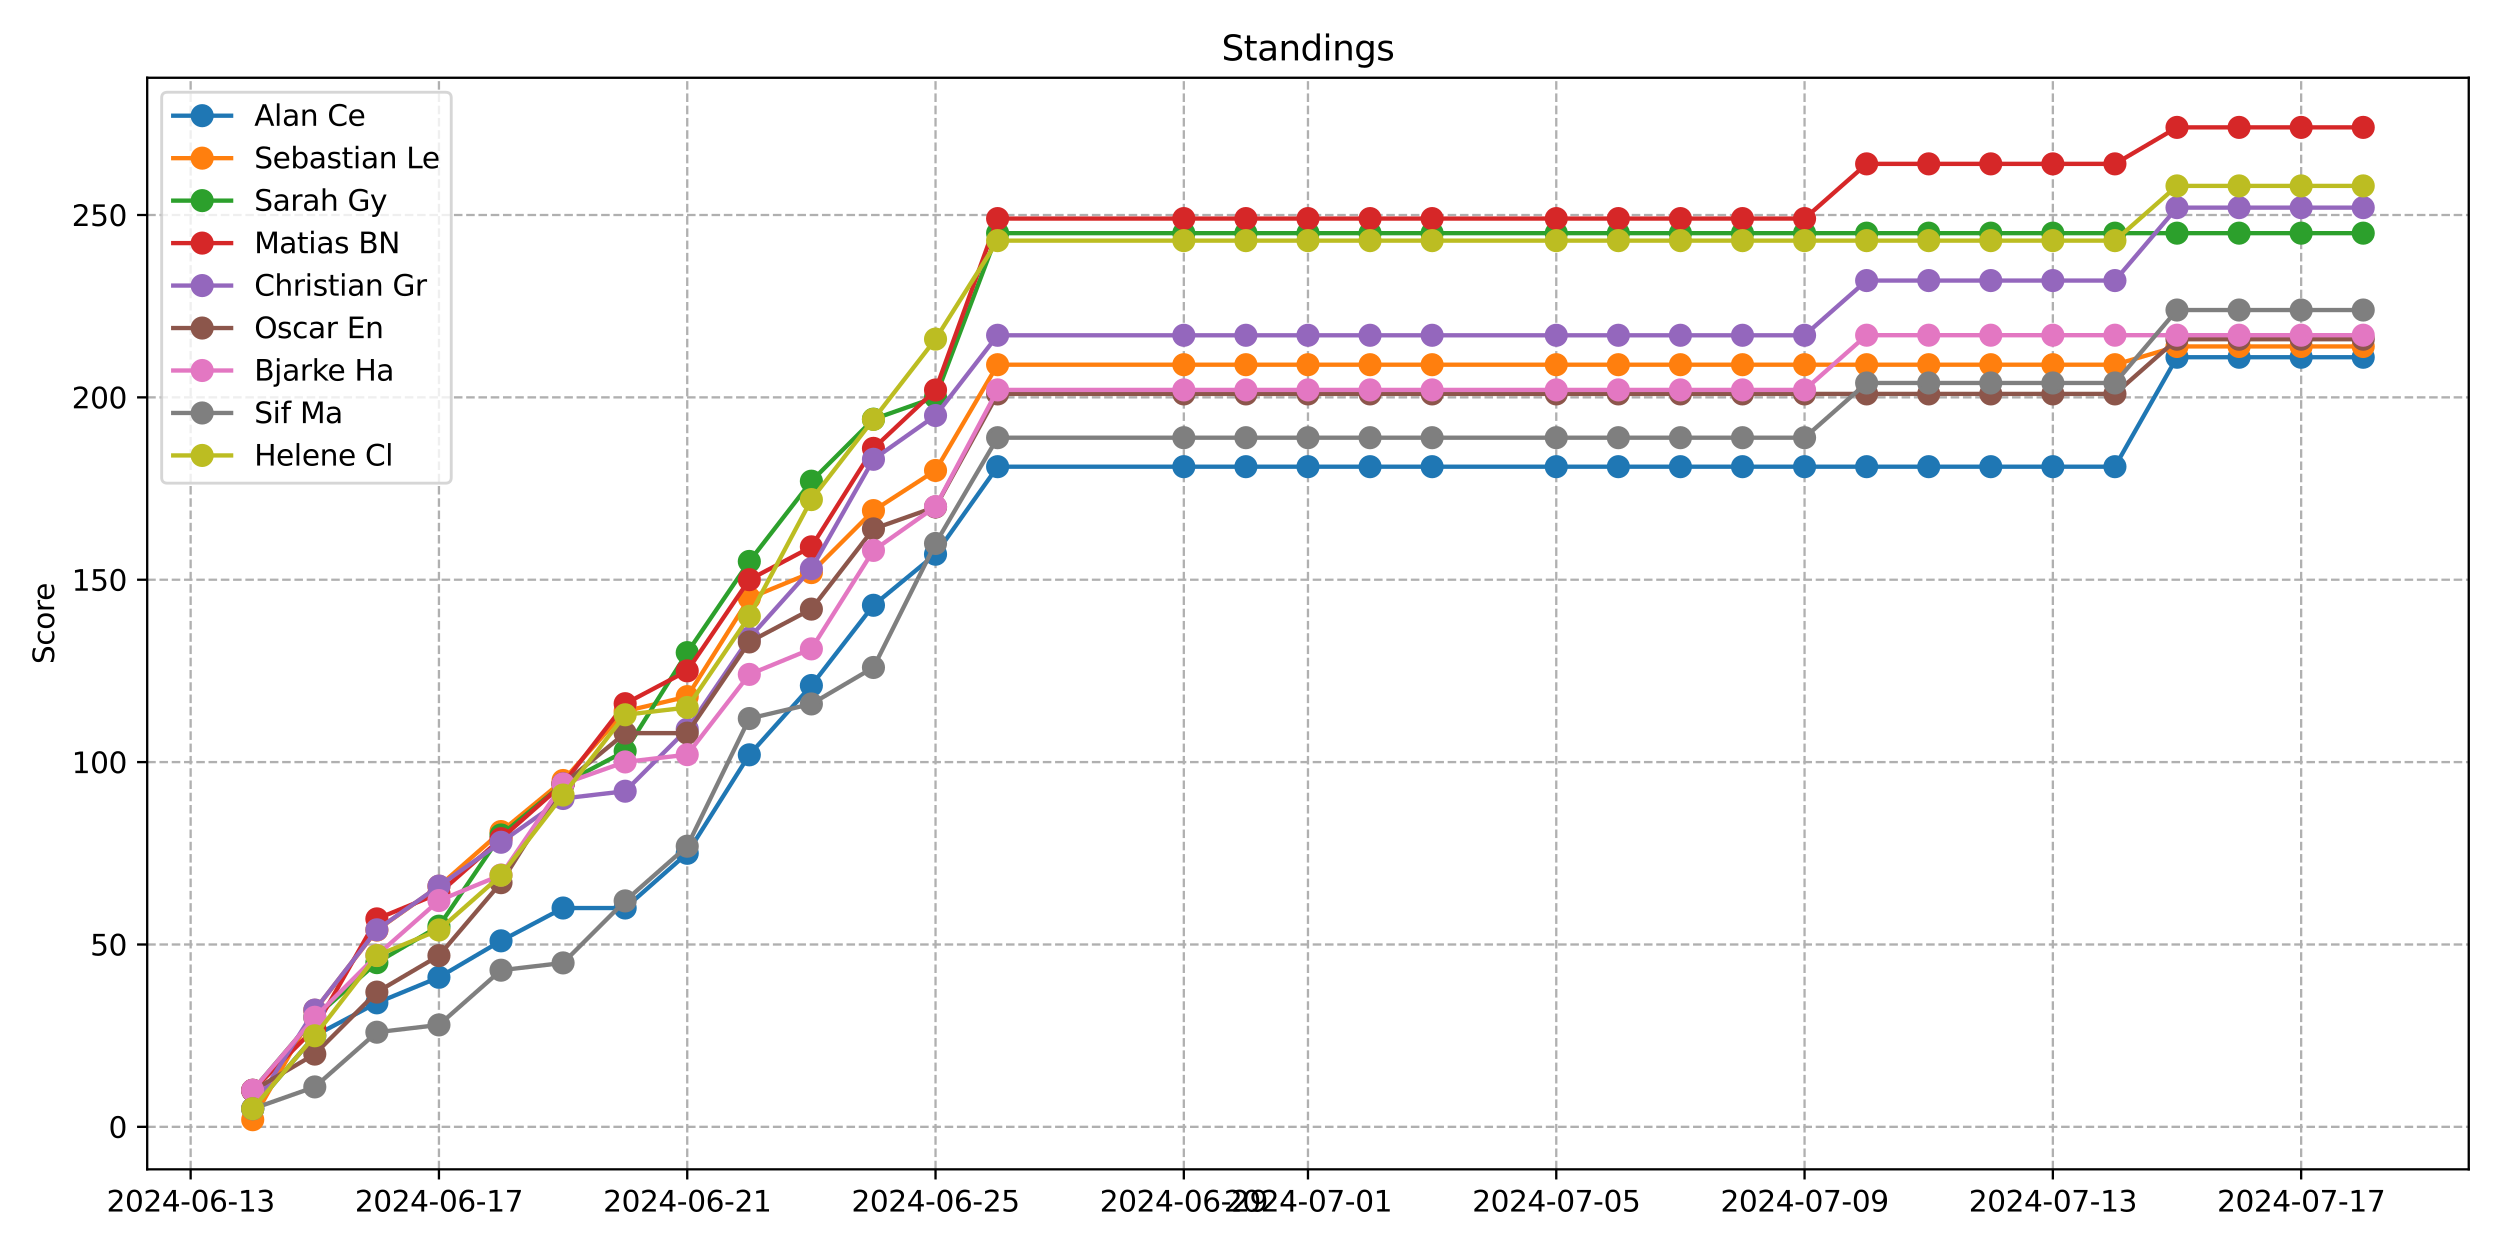 <?xml version="1.0" encoding="utf-8" standalone="no"?>
<!DOCTYPE svg PUBLIC "-//W3C//DTD SVG 1.1//EN"
  "http://www.w3.org/Graphics/SVG/1.1/DTD/svg11.dtd">
<svg xmlns:xlink="http://www.w3.org/1999/xlink" width="864pt" height="432pt" viewBox="0 0 864 432" xmlns="http://www.w3.org/2000/svg" version="1.1">
 <defs>
  <style type="text/css">*{stroke-linejoin: round; stroke-linecap: butt}</style>
 </defs>
 <g id="figure_1">
  <g id="patch_1">
   <path d="M 0 432 
L 864 432 
L 864 0 
L 0 0 
z
" style="fill: #ffffff"/>
  </g>
  <g id="axes_1">
   <g id="patch_2">
    <path d="M 50.87 404.12 
L 853.2 404.12 
L 853.2 26.88 
L 50.87 26.88 
z
" style="fill: #ffffff"/>
   </g>
   <g id="matplotlib.axis_1">
    <g id="xtick_1">
     <g id="line2d_1">
      <path d="M 65.887 404.12 
L 65.887 26.88 
" clip-path="url(#p983119fd81)" style="fill: none; stroke-dasharray: 2.96,1.28; stroke-dashoffset: 0; stroke: #b0b0b0; stroke-width: 0.8"/>
     </g>
     <g id="line2d_2">
      <defs>
       <path id="m3c7d9ae3a8" d="M 0 0 
L 0 3.5 
" style="stroke: #000000; stroke-width: 0.8"/>
      </defs>
      <g>
       <use xlink:href="#m3c7d9ae3a8" x="65.887" y="404.12" style="stroke: #000000; stroke-width: 0.8"/>
      </g>
     </g>
     <g id="text_1">
      <!-- 2024-06-13 -->
      <g transform="translate(36.829 418.718) scale(0.1 -0.1)">
       <defs>
        <path id="DejaVuSans-32" d="M 1228 531 
L 3431 531 
L 3431 0 
L 469 0 
L 469 531 
Q 828 903 1448 1529 
Q 2069 2156 2228 2338 
Q 2531 2678 2651 2914 
Q 2772 3150 2772 3378 
Q 2772 3750 2511 3984 
Q 2250 4219 1831 4219 
Q 1534 4219 1204 4116 
Q 875 4013 500 3803 
L 500 4441 
Q 881 4594 1212 4672 
Q 1544 4750 1819 4750 
Q 2544 4750 2975 4387 
Q 3406 4025 3406 3419 
Q 3406 3131 3298 2873 
Q 3191 2616 2906 2266 
Q 2828 2175 2409 1742 
Q 1991 1309 1228 531 
z
" transform="scale(0.016)"/>
        <path id="DejaVuSans-30" d="M 2034 4250 
Q 1547 4250 1301 3770 
Q 1056 3291 1056 2328 
Q 1056 1369 1301 889 
Q 1547 409 2034 409 
Q 2525 409 2770 889 
Q 3016 1369 3016 2328 
Q 3016 3291 2770 3770 
Q 2525 4250 2034 4250 
z
M 2034 4750 
Q 2819 4750 3233 4129 
Q 3647 3509 3647 2328 
Q 3647 1150 3233 529 
Q 2819 -91 2034 -91 
Q 1250 -91 836 529 
Q 422 1150 422 2328 
Q 422 3509 836 4129 
Q 1250 4750 2034 4750 
z
" transform="scale(0.016)"/>
        <path id="DejaVuSans-34" d="M 2419 4116 
L 825 1625 
L 2419 1625 
L 2419 4116 
z
M 2253 4666 
L 3047 4666 
L 3047 1625 
L 3713 1625 
L 3713 1100 
L 3047 1100 
L 3047 0 
L 2419 0 
L 2419 1100 
L 313 1100 
L 313 1709 
L 2253 4666 
z
" transform="scale(0.016)"/>
        <path id="DejaVuSans-2d" d="M 313 2009 
L 1997 2009 
L 1997 1497 
L 313 1497 
L 313 2009 
z
" transform="scale(0.016)"/>
        <path id="DejaVuSans-36" d="M 2113 2584 
Q 1688 2584 1439 2293 
Q 1191 2003 1191 1497 
Q 1191 994 1439 701 
Q 1688 409 2113 409 
Q 2538 409 2786 701 
Q 3034 994 3034 1497 
Q 3034 2003 2786 2293 
Q 2538 2584 2113 2584 
z
M 3366 4563 
L 3366 3988 
Q 3128 4100 2886 4159 
Q 2644 4219 2406 4219 
Q 1781 4219 1451 3797 
Q 1122 3375 1075 2522 
Q 1259 2794 1537 2939 
Q 1816 3084 2150 3084 
Q 2853 3084 3261 2657 
Q 3669 2231 3669 1497 
Q 3669 778 3244 343 
Q 2819 -91 2113 -91 
Q 1303 -91 875 529 
Q 447 1150 447 2328 
Q 447 3434 972 4092 
Q 1497 4750 2381 4750 
Q 2619 4750 2861 4703 
Q 3103 4656 3366 4563 
z
" transform="scale(0.016)"/>
        <path id="DejaVuSans-31" d="M 794 531 
L 1825 531 
L 1825 4091 
L 703 3866 
L 703 4441 
L 1819 4666 
L 2450 4666 
L 2450 531 
L 3481 531 
L 3481 0 
L 794 0 
L 794 531 
z
" transform="scale(0.016)"/>
        <path id="DejaVuSans-33" d="M 2597 2516 
Q 3050 2419 3304 2112 
Q 3559 1806 3559 1356 
Q 3559 666 3084 287 
Q 2609 -91 1734 -91 
Q 1441 -91 1130 -33 
Q 819 25 488 141 
L 488 750 
Q 750 597 1062 519 
Q 1375 441 1716 441 
Q 2309 441 2620 675 
Q 2931 909 2931 1356 
Q 2931 1769 2642 2001 
Q 2353 2234 1838 2234 
L 1294 2234 
L 1294 2753 
L 1863 2753 
Q 2328 2753 2575 2939 
Q 2822 3125 2822 3475 
Q 2822 3834 2567 4026 
Q 2313 4219 1838 4219 
Q 1578 4219 1281 4162 
Q 984 4106 628 3988 
L 628 4550 
Q 988 4650 1302 4700 
Q 1616 4750 1894 4750 
Q 2613 4750 3031 4423 
Q 3450 4097 3450 3541 
Q 3450 3153 3228 2886 
Q 3006 2619 2597 2516 
z
" transform="scale(0.016)"/>
       </defs>
       <use xlink:href="#DejaVuSans-32"/>
       <use xlink:href="#DejaVuSans-30" x="63.623"/>
       <use xlink:href="#DejaVuSans-32" x="127.246"/>
       <use xlink:href="#DejaVuSans-34" x="190.869"/>
       <use xlink:href="#DejaVuSans-2d" x="254.492"/>
       <use xlink:href="#DejaVuSans-30" x="290.576"/>
       <use xlink:href="#DejaVuSans-36" x="354.199"/>
       <use xlink:href="#DejaVuSans-2d" x="417.822"/>
       <use xlink:href="#DejaVuSans-31" x="453.906"/>
       <use xlink:href="#DejaVuSans-33" x="517.529"/>
      </g>
     </g>
    </g>
    <g id="xtick_2">
     <g id="line2d_3">
      <path d="M 151.698 404.12 
L 151.698 26.88 
" clip-path="url(#p983119fd81)" style="fill: none; stroke-dasharray: 2.96,1.28; stroke-dashoffset: 0; stroke: #b0b0b0; stroke-width: 0.8"/>
     </g>
     <g id="line2d_4">
      <g>
       <use xlink:href="#m3c7d9ae3a8" x="151.698" y="404.12" style="stroke: #000000; stroke-width: 0.8"/>
      </g>
     </g>
     <g id="text_2">
      <!-- 2024-06-17 -->
      <g transform="translate(122.64 418.718) scale(0.1 -0.1)">
       <defs>
        <path id="DejaVuSans-37" d="M 525 4666 
L 3525 4666 
L 3525 4397 
L 1831 0 
L 1172 0 
L 2766 4134 
L 525 4134 
L 525 4666 
z
" transform="scale(0.016)"/>
       </defs>
       <use xlink:href="#DejaVuSans-32"/>
       <use xlink:href="#DejaVuSans-30" x="63.623"/>
       <use xlink:href="#DejaVuSans-32" x="127.246"/>
       <use xlink:href="#DejaVuSans-34" x="190.869"/>
       <use xlink:href="#DejaVuSans-2d" x="254.492"/>
       <use xlink:href="#DejaVuSans-30" x="290.576"/>
       <use xlink:href="#DejaVuSans-36" x="354.199"/>
       <use xlink:href="#DejaVuSans-2d" x="417.822"/>
       <use xlink:href="#DejaVuSans-31" x="453.906"/>
       <use xlink:href="#DejaVuSans-37" x="517.529"/>
      </g>
     </g>
    </g>
    <g id="xtick_3">
     <g id="line2d_5">
      <path d="M 237.508 404.12 
L 237.508 26.88 
" clip-path="url(#p983119fd81)" style="fill: none; stroke-dasharray: 2.96,1.28; stroke-dashoffset: 0; stroke: #b0b0b0; stroke-width: 0.8"/>
     </g>
     <g id="line2d_6">
      <g>
       <use xlink:href="#m3c7d9ae3a8" x="237.508" y="404.12" style="stroke: #000000; stroke-width: 0.8"/>
      </g>
     </g>
     <g id="text_3">
      <!-- 2024-06-21 -->
      <g transform="translate(208.45 418.718) scale(0.1 -0.1)">
       <use xlink:href="#DejaVuSans-32"/>
       <use xlink:href="#DejaVuSans-30" x="63.623"/>
       <use xlink:href="#DejaVuSans-32" x="127.246"/>
       <use xlink:href="#DejaVuSans-34" x="190.869"/>
       <use xlink:href="#DejaVuSans-2d" x="254.492"/>
       <use xlink:href="#DejaVuSans-30" x="290.576"/>
       <use xlink:href="#DejaVuSans-36" x="354.199"/>
       <use xlink:href="#DejaVuSans-2d" x="417.822"/>
       <use xlink:href="#DejaVuSans-32" x="453.906"/>
       <use xlink:href="#DejaVuSans-31" x="517.529"/>
      </g>
     </g>
    </g>
    <g id="xtick_4">
     <g id="line2d_7">
      <path d="M 323.319 404.12 
L 323.319 26.88 
" clip-path="url(#p983119fd81)" style="fill: none; stroke-dasharray: 2.96,1.28; stroke-dashoffset: 0; stroke: #b0b0b0; stroke-width: 0.8"/>
     </g>
     <g id="line2d_8">
      <g>
       <use xlink:href="#m3c7d9ae3a8" x="323.319" y="404.12" style="stroke: #000000; stroke-width: 0.8"/>
      </g>
     </g>
     <g id="text_4">
      <!-- 2024-06-25 -->
      <g transform="translate(294.261 418.718) scale(0.1 -0.1)">
       <defs>
        <path id="DejaVuSans-35" d="M 691 4666 
L 3169 4666 
L 3169 4134 
L 1269 4134 
L 1269 2991 
Q 1406 3038 1543 3061 
Q 1681 3084 1819 3084 
Q 2600 3084 3056 2656 
Q 3513 2228 3513 1497 
Q 3513 744 3044 326 
Q 2575 -91 1722 -91 
Q 1428 -91 1123 -41 
Q 819 9 494 109 
L 494 744 
Q 775 591 1075 516 
Q 1375 441 1709 441 
Q 2250 441 2565 725 
Q 2881 1009 2881 1497 
Q 2881 1984 2565 2268 
Q 2250 2553 1709 2553 
Q 1456 2553 1204 2497 
Q 953 2441 691 2322 
L 691 4666 
z
" transform="scale(0.016)"/>
       </defs>
       <use xlink:href="#DejaVuSans-32"/>
       <use xlink:href="#DejaVuSans-30" x="63.623"/>
       <use xlink:href="#DejaVuSans-32" x="127.246"/>
       <use xlink:href="#DejaVuSans-34" x="190.869"/>
       <use xlink:href="#DejaVuSans-2d" x="254.492"/>
       <use xlink:href="#DejaVuSans-30" x="290.576"/>
       <use xlink:href="#DejaVuSans-36" x="354.199"/>
       <use xlink:href="#DejaVuSans-2d" x="417.822"/>
       <use xlink:href="#DejaVuSans-32" x="453.906"/>
       <use xlink:href="#DejaVuSans-35" x="517.529"/>
      </g>
     </g>
    </g>
    <g id="xtick_5">
     <g id="line2d_9">
      <path d="M 409.13 404.12 
L 409.13 26.88 
" clip-path="url(#p983119fd81)" style="fill: none; stroke-dasharray: 2.96,1.28; stroke-dashoffset: 0; stroke: #b0b0b0; stroke-width: 0.8"/>
     </g>
     <g id="line2d_10">
      <g>
       <use xlink:href="#m3c7d9ae3a8" x="409.13" y="404.12" style="stroke: #000000; stroke-width: 0.8"/>
      </g>
     </g>
     <g id="text_5">
      <!-- 2024-06-29 -->
      <g transform="translate(380.072 418.718) scale(0.1 -0.1)">
       <defs>
        <path id="DejaVuSans-39" d="M 703 97 
L 703 672 
Q 941 559 1184 500 
Q 1428 441 1663 441 
Q 2288 441 2617 861 
Q 2947 1281 2994 2138 
Q 2813 1869 2534 1725 
Q 2256 1581 1919 1581 
Q 1219 1581 811 2004 
Q 403 2428 403 3163 
Q 403 3881 828 4315 
Q 1253 4750 1959 4750 
Q 2769 4750 3195 4129 
Q 3622 3509 3622 2328 
Q 3622 1225 3098 567 
Q 2575 -91 1691 -91 
Q 1453 -91 1209 -44 
Q 966 3 703 97 
z
M 1959 2075 
Q 2384 2075 2632 2365 
Q 2881 2656 2881 3163 
Q 2881 3666 2632 3958 
Q 2384 4250 1959 4250 
Q 1534 4250 1286 3958 
Q 1038 3666 1038 3163 
Q 1038 2656 1286 2365 
Q 1534 2075 1959 2075 
z
" transform="scale(0.016)"/>
       </defs>
       <use xlink:href="#DejaVuSans-32"/>
       <use xlink:href="#DejaVuSans-30" x="63.623"/>
       <use xlink:href="#DejaVuSans-32" x="127.246"/>
       <use xlink:href="#DejaVuSans-34" x="190.869"/>
       <use xlink:href="#DejaVuSans-2d" x="254.492"/>
       <use xlink:href="#DejaVuSans-30" x="290.576"/>
       <use xlink:href="#DejaVuSans-36" x="354.199"/>
       <use xlink:href="#DejaVuSans-2d" x="417.822"/>
       <use xlink:href="#DejaVuSans-32" x="453.906"/>
       <use xlink:href="#DejaVuSans-39" x="517.529"/>
      </g>
     </g>
    </g>
    <g id="xtick_6">
     <g id="line2d_11">
      <path d="M 452.035 404.12 
L 452.035 26.88 
" clip-path="url(#p983119fd81)" style="fill: none; stroke-dasharray: 2.96,1.28; stroke-dashoffset: 0; stroke: #b0b0b0; stroke-width: 0.8"/>
     </g>
     <g id="line2d_12">
      <g>
       <use xlink:href="#m3c7d9ae3a8" x="452.035" y="404.12" style="stroke: #000000; stroke-width: 0.8"/>
      </g>
     </g>
     <g id="text_6">
      <!-- 2024-07-01 -->
      <g transform="translate(422.977 418.718) scale(0.1 -0.1)">
       <use xlink:href="#DejaVuSans-32"/>
       <use xlink:href="#DejaVuSans-30" x="63.623"/>
       <use xlink:href="#DejaVuSans-32" x="127.246"/>
       <use xlink:href="#DejaVuSans-34" x="190.869"/>
       <use xlink:href="#DejaVuSans-2d" x="254.492"/>
       <use xlink:href="#DejaVuSans-30" x="290.576"/>
       <use xlink:href="#DejaVuSans-37" x="354.199"/>
       <use xlink:href="#DejaVuSans-2d" x="417.822"/>
       <use xlink:href="#DejaVuSans-30" x="453.906"/>
       <use xlink:href="#DejaVuSans-31" x="517.529"/>
      </g>
     </g>
    </g>
    <g id="xtick_7">
     <g id="line2d_13">
      <path d="M 537.846 404.12 
L 537.846 26.88 
" clip-path="url(#p983119fd81)" style="fill: none; stroke-dasharray: 2.96,1.28; stroke-dashoffset: 0; stroke: #b0b0b0; stroke-width: 0.8"/>
     </g>
     <g id="line2d_14">
      <g>
       <use xlink:href="#m3c7d9ae3a8" x="537.846" y="404.12" style="stroke: #000000; stroke-width: 0.8"/>
      </g>
     </g>
     <g id="text_7">
      <!-- 2024-07-05 -->
      <g transform="translate(508.788 418.718) scale(0.1 -0.1)">
       <use xlink:href="#DejaVuSans-32"/>
       <use xlink:href="#DejaVuSans-30" x="63.623"/>
       <use xlink:href="#DejaVuSans-32" x="127.246"/>
       <use xlink:href="#DejaVuSans-34" x="190.869"/>
       <use xlink:href="#DejaVuSans-2d" x="254.492"/>
       <use xlink:href="#DejaVuSans-30" x="290.576"/>
       <use xlink:href="#DejaVuSans-37" x="354.199"/>
       <use xlink:href="#DejaVuSans-2d" x="417.822"/>
       <use xlink:href="#DejaVuSans-30" x="453.906"/>
       <use xlink:href="#DejaVuSans-35" x="517.529"/>
      </g>
     </g>
    </g>
    <g id="xtick_8">
     <g id="line2d_15">
      <path d="M 623.656 404.12 
L 623.656 26.88 
" clip-path="url(#p983119fd81)" style="fill: none; stroke-dasharray: 2.96,1.28; stroke-dashoffset: 0; stroke: #b0b0b0; stroke-width: 0.8"/>
     </g>
     <g id="line2d_16">
      <g>
       <use xlink:href="#m3c7d9ae3a8" x="623.656" y="404.12" style="stroke: #000000; stroke-width: 0.8"/>
      </g>
     </g>
     <g id="text_8">
      <!-- 2024-07-09 -->
      <g transform="translate(594.599 418.718) scale(0.1 -0.1)">
       <use xlink:href="#DejaVuSans-32"/>
       <use xlink:href="#DejaVuSans-30" x="63.623"/>
       <use xlink:href="#DejaVuSans-32" x="127.246"/>
       <use xlink:href="#DejaVuSans-34" x="190.869"/>
       <use xlink:href="#DejaVuSans-2d" x="254.492"/>
       <use xlink:href="#DejaVuSans-30" x="290.576"/>
       <use xlink:href="#DejaVuSans-37" x="354.199"/>
       <use xlink:href="#DejaVuSans-2d" x="417.822"/>
       <use xlink:href="#DejaVuSans-30" x="453.906"/>
       <use xlink:href="#DejaVuSans-39" x="517.529"/>
      </g>
     </g>
    </g>
    <g id="xtick_9">
     <g id="line2d_17">
      <path d="M 709.467 404.12 
L 709.467 26.88 
" clip-path="url(#p983119fd81)" style="fill: none; stroke-dasharray: 2.96,1.28; stroke-dashoffset: 0; stroke: #b0b0b0; stroke-width: 0.8"/>
     </g>
     <g id="line2d_18">
      <g>
       <use xlink:href="#m3c7d9ae3a8" x="709.467" y="404.12" style="stroke: #000000; stroke-width: 0.8"/>
      </g>
     </g>
     <g id="text_9">
      <!-- 2024-07-13 -->
      <g transform="translate(680.409 418.718) scale(0.1 -0.1)">
       <use xlink:href="#DejaVuSans-32"/>
       <use xlink:href="#DejaVuSans-30" x="63.623"/>
       <use xlink:href="#DejaVuSans-32" x="127.246"/>
       <use xlink:href="#DejaVuSans-34" x="190.869"/>
       <use xlink:href="#DejaVuSans-2d" x="254.492"/>
       <use xlink:href="#DejaVuSans-30" x="290.576"/>
       <use xlink:href="#DejaVuSans-37" x="354.199"/>
       <use xlink:href="#DejaVuSans-2d" x="417.822"/>
       <use xlink:href="#DejaVuSans-31" x="453.906"/>
       <use xlink:href="#DejaVuSans-33" x="517.529"/>
      </g>
     </g>
    </g>
    <g id="xtick_10">
     <g id="line2d_19">
      <path d="M 795.278 404.12 
L 795.278 26.88 
" clip-path="url(#p983119fd81)" style="fill: none; stroke-dasharray: 2.96,1.28; stroke-dashoffset: 0; stroke: #b0b0b0; stroke-width: 0.8"/>
     </g>
     <g id="line2d_20">
      <g>
       <use xlink:href="#m3c7d9ae3a8" x="795.278" y="404.12" style="stroke: #000000; stroke-width: 0.8"/>
      </g>
     </g>
     <g id="text_10">
      <!-- 2024-07-17 -->
      <g transform="translate(766.22 418.718) scale(0.1 -0.1)">
       <use xlink:href="#DejaVuSans-32"/>
       <use xlink:href="#DejaVuSans-30" x="63.623"/>
       <use xlink:href="#DejaVuSans-32" x="127.246"/>
       <use xlink:href="#DejaVuSans-34" x="190.869"/>
       <use xlink:href="#DejaVuSans-2d" x="254.492"/>
       <use xlink:href="#DejaVuSans-30" x="290.576"/>
       <use xlink:href="#DejaVuSans-37" x="354.199"/>
       <use xlink:href="#DejaVuSans-2d" x="417.822"/>
       <use xlink:href="#DejaVuSans-31" x="453.906"/>
       <use xlink:href="#DejaVuSans-37" x="517.529"/>
      </g>
     </g>
    </g>
   </g>
   <g id="matplotlib.axis_2">
    <g id="ytick_1">
     <g id="line2d_21">
      <path d="M 50.87 389.441 
L 853.2 389.441 
" clip-path="url(#p983119fd81)" style="fill: none; stroke-dasharray: 2.96,1.28; stroke-dashoffset: 0; stroke: #b0b0b0; stroke-width: 0.8"/>
     </g>
     <g id="line2d_22">
      <defs>
       <path id="m2e900a6cb9" d="M 0 0 
L -3.5 0 
" style="stroke: #000000; stroke-width: 0.8"/>
      </defs>
      <g>
       <use xlink:href="#m2e900a6cb9" x="50.87" y="389.441" style="stroke: #000000; stroke-width: 0.8"/>
      </g>
     </g>
     <g id="text_11">
      <!-- 0 -->
      <g transform="translate(37.508 393.24) scale(0.1 -0.1)">
       <use xlink:href="#DejaVuSans-30"/>
      </g>
     </g>
    </g>
    <g id="ytick_2">
     <g id="line2d_23">
      <path d="M 50.87 326.414 
L 853.2 326.414 
" clip-path="url(#p983119fd81)" style="fill: none; stroke-dasharray: 2.96,1.28; stroke-dashoffset: 0; stroke: #b0b0b0; stroke-width: 0.8"/>
     </g>
     <g id="line2d_24">
      <g>
       <use xlink:href="#m2e900a6cb9" x="50.87" y="326.414" style="stroke: #000000; stroke-width: 0.8"/>
      </g>
     </g>
     <g id="text_12">
      <!-- 50 -->
      <g transform="translate(31.145 330.213) scale(0.1 -0.1)">
       <use xlink:href="#DejaVuSans-35"/>
       <use xlink:href="#DejaVuSans-30" x="63.623"/>
      </g>
     </g>
    </g>
    <g id="ytick_3">
     <g id="line2d_25">
      <path d="M 50.87 263.386 
L 853.2 263.386 
" clip-path="url(#p983119fd81)" style="fill: none; stroke-dasharray: 2.96,1.28; stroke-dashoffset: 0; stroke: #b0b0b0; stroke-width: 0.8"/>
     </g>
     <g id="line2d_26">
      <g>
       <use xlink:href="#m2e900a6cb9" x="50.87" y="263.386" style="stroke: #000000; stroke-width: 0.8"/>
      </g>
     </g>
     <g id="text_13">
      <!-- 100 -->
      <g transform="translate(24.782 267.185) scale(0.1 -0.1)">
       <use xlink:href="#DejaVuSans-31"/>
       <use xlink:href="#DejaVuSans-30" x="63.623"/>
       <use xlink:href="#DejaVuSans-30" x="127.246"/>
      </g>
     </g>
    </g>
    <g id="ytick_4">
     <g id="line2d_27">
      <path d="M 50.87 200.359 
L 853.2 200.359 
" clip-path="url(#p983119fd81)" style="fill: none; stroke-dasharray: 2.96,1.28; stroke-dashoffset: 0; stroke: #b0b0b0; stroke-width: 0.8"/>
     </g>
     <g id="line2d_28">
      <g>
       <use xlink:href="#m2e900a6cb9" x="50.87" y="200.359" style="stroke: #000000; stroke-width: 0.8"/>
      </g>
     </g>
     <g id="text_14">
      <!-- 150 -->
      <g transform="translate(24.782 204.158) scale(0.1 -0.1)">
       <use xlink:href="#DejaVuSans-31"/>
       <use xlink:href="#DejaVuSans-35" x="63.623"/>
       <use xlink:href="#DejaVuSans-30" x="127.246"/>
      </g>
     </g>
    </g>
    <g id="ytick_5">
     <g id="line2d_29">
      <path d="M 50.87 137.331 
L 853.2 137.331 
" clip-path="url(#p983119fd81)" style="fill: none; stroke-dasharray: 2.96,1.28; stroke-dashoffset: 0; stroke: #b0b0b0; stroke-width: 0.8"/>
     </g>
     <g id="line2d_30">
      <g>
       <use xlink:href="#m2e900a6cb9" x="50.87" y="137.331" style="stroke: #000000; stroke-width: 0.8"/>
      </g>
     </g>
     <g id="text_15">
      <!-- 200 -->
      <g transform="translate(24.782 141.13) scale(0.1 -0.1)">
       <use xlink:href="#DejaVuSans-32"/>
       <use xlink:href="#DejaVuSans-30" x="63.623"/>
       <use xlink:href="#DejaVuSans-30" x="127.246"/>
      </g>
     </g>
    </g>
    <g id="ytick_6">
     <g id="line2d_31">
      <path d="M 50.87 74.304 
L 853.2 74.304 
" clip-path="url(#p983119fd81)" style="fill: none; stroke-dasharray: 2.96,1.28; stroke-dashoffset: 0; stroke: #b0b0b0; stroke-width: 0.8"/>
     </g>
     <g id="line2d_32">
      <g>
       <use xlink:href="#m2e900a6cb9" x="50.87" y="74.304" style="stroke: #000000; stroke-width: 0.8"/>
      </g>
     </g>
     <g id="text_16">
      <!-- 250 -->
      <g transform="translate(24.782 78.103) scale(0.1 -0.1)">
       <use xlink:href="#DejaVuSans-32"/>
       <use xlink:href="#DejaVuSans-35" x="63.623"/>
       <use xlink:href="#DejaVuSans-30" x="127.246"/>
      </g>
     </g>
    </g>
    <g id="text_17">
     <!-- Score -->
     <g transform="translate(18.703 229.502) rotate(-90) scale(0.1 -0.1)">
      <defs>
       <path id="DejaVuSans-53" d="M 3425 4513 
L 3425 3897 
Q 3066 4069 2747 4153 
Q 2428 4238 2131 4238 
Q 1616 4238 1336 4038 
Q 1056 3838 1056 3469 
Q 1056 3159 1242 3001 
Q 1428 2844 1947 2747 
L 2328 2669 
Q 3034 2534 3370 2195 
Q 3706 1856 3706 1288 
Q 3706 609 3251 259 
Q 2797 -91 1919 -91 
Q 1588 -91 1214 -16 
Q 841 59 441 206 
L 441 856 
Q 825 641 1194 531 
Q 1563 422 1919 422 
Q 2459 422 2753 634 
Q 3047 847 3047 1241 
Q 3047 1584 2836 1778 
Q 2625 1972 2144 2069 
L 1759 2144 
Q 1053 2284 737 2584 
Q 422 2884 422 3419 
Q 422 4038 858 4394 
Q 1294 4750 2059 4750 
Q 2388 4750 2728 4690 
Q 3069 4631 3425 4513 
z
" transform="scale(0.016)"/>
       <path id="DejaVuSans-63" d="M 3122 3366 
L 3122 2828 
Q 2878 2963 2633 3030 
Q 2388 3097 2138 3097 
Q 1578 3097 1268 2742 
Q 959 2388 959 1747 
Q 959 1106 1268 751 
Q 1578 397 2138 397 
Q 2388 397 2633 464 
Q 2878 531 3122 666 
L 3122 134 
Q 2881 22 2623 -34 
Q 2366 -91 2075 -91 
Q 1284 -91 818 406 
Q 353 903 353 1747 
Q 353 2603 823 3093 
Q 1294 3584 2113 3584 
Q 2378 3584 2631 3529 
Q 2884 3475 3122 3366 
z
" transform="scale(0.016)"/>
       <path id="DejaVuSans-6f" d="M 1959 3097 
Q 1497 3097 1228 2736 
Q 959 2375 959 1747 
Q 959 1119 1226 758 
Q 1494 397 1959 397 
Q 2419 397 2687 759 
Q 2956 1122 2956 1747 
Q 2956 2369 2687 2733 
Q 2419 3097 1959 3097 
z
M 1959 3584 
Q 2709 3584 3137 3096 
Q 3566 2609 3566 1747 
Q 3566 888 3137 398 
Q 2709 -91 1959 -91 
Q 1206 -91 779 398 
Q 353 888 353 1747 
Q 353 2609 779 3096 
Q 1206 3584 1959 3584 
z
" transform="scale(0.016)"/>
       <path id="DejaVuSans-72" d="M 2631 2963 
Q 2534 3019 2420 3045 
Q 2306 3072 2169 3072 
Q 1681 3072 1420 2755 
Q 1159 2438 1159 1844 
L 1159 0 
L 581 0 
L 581 3500 
L 1159 3500 
L 1159 2956 
Q 1341 3275 1631 3429 
Q 1922 3584 2338 3584 
Q 2397 3584 2469 3576 
Q 2541 3569 2628 3553 
L 2631 2963 
z
" transform="scale(0.016)"/>
       <path id="DejaVuSans-65" d="M 3597 1894 
L 3597 1613 
L 953 1613 
Q 991 1019 1311 708 
Q 1631 397 2203 397 
Q 2534 397 2845 478 
Q 3156 559 3463 722 
L 3463 178 
Q 3153 47 2828 -22 
Q 2503 -91 2169 -91 
Q 1331 -91 842 396 
Q 353 884 353 1716 
Q 353 2575 817 3079 
Q 1281 3584 2069 3584 
Q 2775 3584 3186 3129 
Q 3597 2675 3597 1894 
z
M 3022 2063 
Q 3016 2534 2758 2815 
Q 2500 3097 2075 3097 
Q 1594 3097 1305 2825 
Q 1016 2553 972 2059 
L 3022 2063 
z
" transform="scale(0.016)"/>
      </defs>
      <use xlink:href="#DejaVuSans-53"/>
      <use xlink:href="#DejaVuSans-63" x="63.477"/>
      <use xlink:href="#DejaVuSans-6f" x="118.457"/>
      <use xlink:href="#DejaVuSans-72" x="179.639"/>
      <use xlink:href="#DejaVuSans-65" x="218.502"/>
     </g>
    </g>
   </g>
   <g id="line2d_33">
    <path d="M 87.34 383.139 
L 108.792 357.928 
L 130.245 346.583 
L 151.698 337.759 
L 173.15 325.154 
L 194.603 313.809 
L 216.056 313.809 
L 237.508 294.9 
L 258.961 260.865 
L 280.414 236.915 
L 301.866 209.183 
L 323.319 191.535 
L 344.772 161.282 
L 409.13 161.282 
L 430.582 161.282 
L 452.035 161.282 
L 473.488 161.282 
L 494.94 161.282 
L 537.846 161.282 
L 559.298 161.282 
L 580.751 161.282 
L 602.204 161.282 
L 623.656 161.282 
L 645.109 161.282 
L 666.562 161.282 
L 688.014 161.282 
L 709.467 161.282 
L 730.92 161.282 
L 752.372 123.465 
L 773.825 123.465 
L 795.278 123.465 
L 816.73 123.465 
" clip-path="url(#p983119fd81)" style="fill: none; stroke: #1f77b4; stroke-width: 1.5; stroke-linecap: square"/>
    <defs>
     <path id="me91c42acaa" d="M 0 3.5 
C 0.928 3.5 1.819 3.131 2.475 2.475 
C 3.131 1.819 3.5 0.928 3.5 0 
C 3.5 -0.928 3.131 -1.819 2.475 -2.475 
C 1.819 -3.131 0.928 -3.5 0 -3.5 
C -0.928 -3.5 -1.819 -3.131 -2.475 -2.475 
C -3.131 -1.819 -3.5 -0.928 -3.5 0 
C -3.5 0.928 -3.131 1.819 -2.475 2.475 
C -1.819 3.131 -0.928 3.5 0 3.5 
z
" style="stroke: #1f77b4"/>
    </defs>
    <g clip-path="url(#p983119fd81)">
     <use xlink:href="#me91c42acaa" x="87.34" y="383.139" style="fill: #1f77b4; stroke: #1f77b4"/>
     <use xlink:href="#me91c42acaa" x="108.792" y="357.928" style="fill: #1f77b4; stroke: #1f77b4"/>
     <use xlink:href="#me91c42acaa" x="130.245" y="346.583" style="fill: #1f77b4; stroke: #1f77b4"/>
     <use xlink:href="#me91c42acaa" x="151.698" y="337.759" style="fill: #1f77b4; stroke: #1f77b4"/>
     <use xlink:href="#me91c42acaa" x="173.15" y="325.154" style="fill: #1f77b4; stroke: #1f77b4"/>
     <use xlink:href="#me91c42acaa" x="194.603" y="313.809" style="fill: #1f77b4; stroke: #1f77b4"/>
     <use xlink:href="#me91c42acaa" x="216.056" y="313.809" style="fill: #1f77b4; stroke: #1f77b4"/>
     <use xlink:href="#me91c42acaa" x="237.508" y="294.9" style="fill: #1f77b4; stroke: #1f77b4"/>
     <use xlink:href="#me91c42acaa" x="258.961" y="260.865" style="fill: #1f77b4; stroke: #1f77b4"/>
     <use xlink:href="#me91c42acaa" x="280.414" y="236.915" style="fill: #1f77b4; stroke: #1f77b4"/>
     <use xlink:href="#me91c42acaa" x="301.866" y="209.183" style="fill: #1f77b4; stroke: #1f77b4"/>
     <use xlink:href="#me91c42acaa" x="323.319" y="191.535" style="fill: #1f77b4; stroke: #1f77b4"/>
     <use xlink:href="#me91c42acaa" x="344.772" y="161.282" style="fill: #1f77b4; stroke: #1f77b4"/>
     <use xlink:href="#me91c42acaa" x="409.13" y="161.282" style="fill: #1f77b4; stroke: #1f77b4"/>
     <use xlink:href="#me91c42acaa" x="430.582" y="161.282" style="fill: #1f77b4; stroke: #1f77b4"/>
     <use xlink:href="#me91c42acaa" x="452.035" y="161.282" style="fill: #1f77b4; stroke: #1f77b4"/>
     <use xlink:href="#me91c42acaa" x="473.488" y="161.282" style="fill: #1f77b4; stroke: #1f77b4"/>
     <use xlink:href="#me91c42acaa" x="494.94" y="161.282" style="fill: #1f77b4; stroke: #1f77b4"/>
     <use xlink:href="#me91c42acaa" x="537.846" y="161.282" style="fill: #1f77b4; stroke: #1f77b4"/>
     <use xlink:href="#me91c42acaa" x="559.298" y="161.282" style="fill: #1f77b4; stroke: #1f77b4"/>
     <use xlink:href="#me91c42acaa" x="580.751" y="161.282" style="fill: #1f77b4; stroke: #1f77b4"/>
     <use xlink:href="#me91c42acaa" x="602.204" y="161.282" style="fill: #1f77b4; stroke: #1f77b4"/>
     <use xlink:href="#me91c42acaa" x="623.656" y="161.282" style="fill: #1f77b4; stroke: #1f77b4"/>
     <use xlink:href="#me91c42acaa" x="645.109" y="161.282" style="fill: #1f77b4; stroke: #1f77b4"/>
     <use xlink:href="#me91c42acaa" x="666.562" y="161.282" style="fill: #1f77b4; stroke: #1f77b4"/>
     <use xlink:href="#me91c42acaa" x="688.014" y="161.282" style="fill: #1f77b4; stroke: #1f77b4"/>
     <use xlink:href="#me91c42acaa" x="709.467" y="161.282" style="fill: #1f77b4; stroke: #1f77b4"/>
     <use xlink:href="#me91c42acaa" x="730.92" y="161.282" style="fill: #1f77b4; stroke: #1f77b4"/>
     <use xlink:href="#me91c42acaa" x="752.372" y="123.465" style="fill: #1f77b4; stroke: #1f77b4"/>
     <use xlink:href="#me91c42acaa" x="773.825" y="123.465" style="fill: #1f77b4; stroke: #1f77b4"/>
     <use xlink:href="#me91c42acaa" x="795.278" y="123.465" style="fill: #1f77b4; stroke: #1f77b4"/>
     <use xlink:href="#me91c42acaa" x="816.73" y="123.465" style="fill: #1f77b4; stroke: #1f77b4"/>
    </g>
   </g>
   <g id="line2d_34">
    <path d="M 87.34 386.973 
L 108.792 349.156 
L 130.245 321.424 
L 151.698 306.297 
L 173.15 287.389 
L 194.603 269.741 
L 216.056 245.791 
L 237.508 240.749 
L 258.961 206.714 
L 280.414 197.89 
L 301.866 176.461 
L 323.319 162.595 
L 344.772 126.039 
L 409.13 126.039 
L 430.582 126.039 
L 452.035 126.039 
L 473.488 126.039 
L 494.94 126.039 
L 537.846 126.039 
L 559.298 126.039 
L 580.751 126.039 
L 602.204 126.039 
L 623.656 126.039 
L 645.109 126.039 
L 666.562 126.039 
L 688.014 126.039 
L 709.467 126.039 
L 730.92 126.039 
L 752.372 119.736 
L 773.825 119.736 
L 795.278 119.736 
L 816.73 119.736 
" clip-path="url(#p983119fd81)" style="fill: none; stroke: #ff7f0e; stroke-width: 1.5; stroke-linecap: square"/>
    <defs>
     <path id="m51e45dccf0" d="M 0 3.5 
C 0.928 3.5 1.819 3.131 2.475 2.475 
C 3.131 1.819 3.5 0.928 3.5 0 
C 3.5 -0.928 3.131 -1.819 2.475 -2.475 
C 1.819 -3.131 0.928 -3.5 0 -3.5 
C -0.928 -3.5 -1.819 -3.131 -2.475 -2.475 
C -3.131 -1.819 -3.5 -0.928 -3.5 0 
C -3.5 0.928 -3.131 1.819 -2.475 2.475 
C -1.819 3.131 -0.928 3.5 0 3.5 
z
" style="stroke: #ff7f0e"/>
    </defs>
    <g clip-path="url(#p983119fd81)">
     <use xlink:href="#m51e45dccf0" x="87.34" y="386.973" style="fill: #ff7f0e; stroke: #ff7f0e"/>
     <use xlink:href="#m51e45dccf0" x="108.792" y="349.156" style="fill: #ff7f0e; stroke: #ff7f0e"/>
     <use xlink:href="#m51e45dccf0" x="130.245" y="321.424" style="fill: #ff7f0e; stroke: #ff7f0e"/>
     <use xlink:href="#m51e45dccf0" x="151.698" y="306.297" style="fill: #ff7f0e; stroke: #ff7f0e"/>
     <use xlink:href="#m51e45dccf0" x="173.15" y="287.389" style="fill: #ff7f0e; stroke: #ff7f0e"/>
     <use xlink:href="#m51e45dccf0" x="194.603" y="269.741" style="fill: #ff7f0e; stroke: #ff7f0e"/>
     <use xlink:href="#m51e45dccf0" x="216.056" y="245.791" style="fill: #ff7f0e; stroke: #ff7f0e"/>
     <use xlink:href="#m51e45dccf0" x="237.508" y="240.749" style="fill: #ff7f0e; stroke: #ff7f0e"/>
     <use xlink:href="#m51e45dccf0" x="258.961" y="206.714" style="fill: #ff7f0e; stroke: #ff7f0e"/>
     <use xlink:href="#m51e45dccf0" x="280.414" y="197.89" style="fill: #ff7f0e; stroke: #ff7f0e"/>
     <use xlink:href="#m51e45dccf0" x="301.866" y="176.461" style="fill: #ff7f0e; stroke: #ff7f0e"/>
     <use xlink:href="#m51e45dccf0" x="323.319" y="162.595" style="fill: #ff7f0e; stroke: #ff7f0e"/>
     <use xlink:href="#m51e45dccf0" x="344.772" y="126.039" style="fill: #ff7f0e; stroke: #ff7f0e"/>
     <use xlink:href="#m51e45dccf0" x="409.13" y="126.039" style="fill: #ff7f0e; stroke: #ff7f0e"/>
     <use xlink:href="#m51e45dccf0" x="430.582" y="126.039" style="fill: #ff7f0e; stroke: #ff7f0e"/>
     <use xlink:href="#m51e45dccf0" x="452.035" y="126.039" style="fill: #ff7f0e; stroke: #ff7f0e"/>
     <use xlink:href="#m51e45dccf0" x="473.488" y="126.039" style="fill: #ff7f0e; stroke: #ff7f0e"/>
     <use xlink:href="#m51e45dccf0" x="494.94" y="126.039" style="fill: #ff7f0e; stroke: #ff7f0e"/>
     <use xlink:href="#m51e45dccf0" x="537.846" y="126.039" style="fill: #ff7f0e; stroke: #ff7f0e"/>
     <use xlink:href="#m51e45dccf0" x="559.298" y="126.039" style="fill: #ff7f0e; stroke: #ff7f0e"/>
     <use xlink:href="#m51e45dccf0" x="580.751" y="126.039" style="fill: #ff7f0e; stroke: #ff7f0e"/>
     <use xlink:href="#m51e45dccf0" x="602.204" y="126.039" style="fill: #ff7f0e; stroke: #ff7f0e"/>
     <use xlink:href="#m51e45dccf0" x="623.656" y="126.039" style="fill: #ff7f0e; stroke: #ff7f0e"/>
     <use xlink:href="#m51e45dccf0" x="645.109" y="126.039" style="fill: #ff7f0e; stroke: #ff7f0e"/>
     <use xlink:href="#m51e45dccf0" x="666.562" y="126.039" style="fill: #ff7f0e; stroke: #ff7f0e"/>
     <use xlink:href="#m51e45dccf0" x="688.014" y="126.039" style="fill: #ff7f0e; stroke: #ff7f0e"/>
     <use xlink:href="#m51e45dccf0" x="709.467" y="126.039" style="fill: #ff7f0e; stroke: #ff7f0e"/>
     <use xlink:href="#m51e45dccf0" x="730.92" y="126.039" style="fill: #ff7f0e; stroke: #ff7f0e"/>
     <use xlink:href="#m51e45dccf0" x="752.372" y="119.736" style="fill: #ff7f0e; stroke: #ff7f0e"/>
     <use xlink:href="#m51e45dccf0" x="773.825" y="119.736" style="fill: #ff7f0e; stroke: #ff7f0e"/>
     <use xlink:href="#m51e45dccf0" x="795.278" y="119.736" style="fill: #ff7f0e; stroke: #ff7f0e"/>
     <use xlink:href="#m51e45dccf0" x="816.73" y="119.736" style="fill: #ff7f0e; stroke: #ff7f0e"/>
    </g>
   </g>
   <g id="line2d_35">
    <path d="M 87.34 376.808 
L 108.792 351.597 
L 130.245 332.689 
L 151.698 320.083 
L 173.15 288.569 
L 194.603 270.922 
L 216.056 259.577 
L 237.508 225.542 
L 258.961 194.028 
L 280.414 166.296 
L 301.866 144.867 
L 323.319 137.303 
L 344.772 80.579 
L 409.13 80.579 
L 430.582 80.579 
L 452.035 80.579 
L 473.488 80.579 
L 494.94 80.579 
L 537.846 80.579 
L 559.298 80.579 
L 580.751 80.579 
L 602.204 80.579 
L 623.656 80.579 
L 645.109 80.579 
L 666.562 80.579 
L 688.014 80.579 
L 709.467 80.579 
L 730.92 80.579 
L 752.372 80.579 
L 773.825 80.579 
L 795.278 80.579 
L 816.73 80.579 
" clip-path="url(#p983119fd81)" style="fill: none; stroke: #2ca02c; stroke-width: 1.5; stroke-linecap: square"/>
    <defs>
     <path id="m3a2653b777" d="M 0 3.5 
C 0.928 3.5 1.819 3.131 2.475 2.475 
C 3.131 1.819 3.5 0.928 3.5 0 
C 3.5 -0.928 3.131 -1.819 2.475 -2.475 
C 1.819 -3.131 0.928 -3.5 0 -3.5 
C -0.928 -3.5 -1.819 -3.131 -2.475 -2.475 
C -3.131 -1.819 -3.5 -0.928 -3.5 0 
C -3.5 0.928 -3.131 1.819 -2.475 2.475 
C -1.819 3.131 -0.928 3.5 0 3.5 
z
" style="stroke: #2ca02c"/>
    </defs>
    <g clip-path="url(#p983119fd81)">
     <use xlink:href="#m3a2653b777" x="87.34" y="376.808" style="fill: #2ca02c; stroke: #2ca02c"/>
     <use xlink:href="#m3a2653b777" x="108.792" y="351.597" style="fill: #2ca02c; stroke: #2ca02c"/>
     <use xlink:href="#m3a2653b777" x="130.245" y="332.689" style="fill: #2ca02c; stroke: #2ca02c"/>
     <use xlink:href="#m3a2653b777" x="151.698" y="320.083" style="fill: #2ca02c; stroke: #2ca02c"/>
     <use xlink:href="#m3a2653b777" x="173.15" y="288.569" style="fill: #2ca02c; stroke: #2ca02c"/>
     <use xlink:href="#m3a2653b777" x="194.603" y="270.922" style="fill: #2ca02c; stroke: #2ca02c"/>
     <use xlink:href="#m3a2653b777" x="216.056" y="259.577" style="fill: #2ca02c; stroke: #2ca02c"/>
     <use xlink:href="#m3a2653b777" x="237.508" y="225.542" style="fill: #2ca02c; stroke: #2ca02c"/>
     <use xlink:href="#m3a2653b777" x="258.961" y="194.028" style="fill: #2ca02c; stroke: #2ca02c"/>
     <use xlink:href="#m3a2653b777" x="280.414" y="166.296" style="fill: #2ca02c; stroke: #2ca02c"/>
     <use xlink:href="#m3a2653b777" x="301.866" y="144.867" style="fill: #2ca02c; stroke: #2ca02c"/>
     <use xlink:href="#m3a2653b777" x="323.319" y="137.303" style="fill: #2ca02c; stroke: #2ca02c"/>
     <use xlink:href="#m3a2653b777" x="344.772" y="80.579" style="fill: #2ca02c; stroke: #2ca02c"/>
     <use xlink:href="#m3a2653b777" x="409.13" y="80.579" style="fill: #2ca02c; stroke: #2ca02c"/>
     <use xlink:href="#m3a2653b777" x="430.582" y="80.579" style="fill: #2ca02c; stroke: #2ca02c"/>
     <use xlink:href="#m3a2653b777" x="452.035" y="80.579" style="fill: #2ca02c; stroke: #2ca02c"/>
     <use xlink:href="#m3a2653b777" x="473.488" y="80.579" style="fill: #2ca02c; stroke: #2ca02c"/>
     <use xlink:href="#m3a2653b777" x="494.94" y="80.579" style="fill: #2ca02c; stroke: #2ca02c"/>
     <use xlink:href="#m3a2653b777" x="537.846" y="80.579" style="fill: #2ca02c; stroke: #2ca02c"/>
     <use xlink:href="#m3a2653b777" x="559.298" y="80.579" style="fill: #2ca02c; stroke: #2ca02c"/>
     <use xlink:href="#m3a2653b777" x="580.751" y="80.579" style="fill: #2ca02c; stroke: #2ca02c"/>
     <use xlink:href="#m3a2653b777" x="602.204" y="80.579" style="fill: #2ca02c; stroke: #2ca02c"/>
     <use xlink:href="#m3a2653b777" x="623.656" y="80.579" style="fill: #2ca02c; stroke: #2ca02c"/>
     <use xlink:href="#m3a2653b777" x="645.109" y="80.579" style="fill: #2ca02c; stroke: #2ca02c"/>
     <use xlink:href="#m3a2653b777" x="666.562" y="80.579" style="fill: #2ca02c; stroke: #2ca02c"/>
     <use xlink:href="#m3a2653b777" x="688.014" y="80.579" style="fill: #2ca02c; stroke: #2ca02c"/>
     <use xlink:href="#m3a2653b777" x="709.467" y="80.579" style="fill: #2ca02c; stroke: #2ca02c"/>
     <use xlink:href="#m3a2653b777" x="730.92" y="80.579" style="fill: #2ca02c; stroke: #2ca02c"/>
     <use xlink:href="#m3a2653b777" x="752.372" y="80.579" style="fill: #2ca02c; stroke: #2ca02c"/>
     <use xlink:href="#m3a2653b777" x="773.825" y="80.579" style="fill: #2ca02c; stroke: #2ca02c"/>
     <use xlink:href="#m3a2653b777" x="795.278" y="80.579" style="fill: #2ca02c; stroke: #2ca02c"/>
     <use xlink:href="#m3a2653b777" x="816.73" y="80.579" style="fill: #2ca02c; stroke: #2ca02c"/>
    </g>
   </g>
   <g id="line2d_36">
    <path d="M 87.34 376.813 
L 108.792 355.383 
L 130.245 317.567 
L 151.698 308.743 
L 173.15 289.835 
L 194.603 270.926 
L 216.056 243.194 
L 237.508 231.849 
L 258.961 200.336 
L 280.414 188.991 
L 301.866 154.956 
L 323.319 134.787 
L 344.772 75.541 
L 409.13 75.541 
L 430.582 75.541 
L 452.035 75.541 
L 473.488 75.541 
L 494.94 75.541 
L 537.846 75.541 
L 559.298 75.541 
L 580.751 75.541 
L 602.204 75.541 
L 623.656 75.541 
L 645.109 56.633 
L 666.562 56.633 
L 688.014 56.633 
L 709.467 56.633 
L 730.92 56.633 
L 752.372 44.027 
L 773.825 44.027 
L 795.278 44.027 
L 816.73 44.027 
" clip-path="url(#p983119fd81)" style="fill: none; stroke: #d62728; stroke-width: 1.5; stroke-linecap: square"/>
    <defs>
     <path id="m3188e2eae3" d="M 0 3.5 
C 0.928 3.5 1.819 3.131 2.475 2.475 
C 3.131 1.819 3.5 0.928 3.5 0 
C 3.5 -0.928 3.131 -1.819 2.475 -2.475 
C 1.819 -3.131 0.928 -3.5 0 -3.5 
C -0.928 -3.5 -1.819 -3.131 -2.475 -2.475 
C -3.131 -1.819 -3.5 -0.928 -3.5 0 
C -3.5 0.928 -3.131 1.819 -2.475 2.475 
C -1.819 3.131 -0.928 3.5 0 3.5 
z
" style="stroke: #d62728"/>
    </defs>
    <g clip-path="url(#p983119fd81)">
     <use xlink:href="#m3188e2eae3" x="87.34" y="376.813" style="fill: #d62728; stroke: #d62728"/>
     <use xlink:href="#m3188e2eae3" x="108.792" y="355.383" style="fill: #d62728; stroke: #d62728"/>
     <use xlink:href="#m3188e2eae3" x="130.245" y="317.567" style="fill: #d62728; stroke: #d62728"/>
     <use xlink:href="#m3188e2eae3" x="151.698" y="308.743" style="fill: #d62728; stroke: #d62728"/>
     <use xlink:href="#m3188e2eae3" x="173.15" y="289.835" style="fill: #d62728; stroke: #d62728"/>
     <use xlink:href="#m3188e2eae3" x="194.603" y="270.926" style="fill: #d62728; stroke: #d62728"/>
     <use xlink:href="#m3188e2eae3" x="216.056" y="243.194" style="fill: #d62728; stroke: #d62728"/>
     <use xlink:href="#m3188e2eae3" x="237.508" y="231.849" style="fill: #d62728; stroke: #d62728"/>
     <use xlink:href="#m3188e2eae3" x="258.961" y="200.336" style="fill: #d62728; stroke: #d62728"/>
     <use xlink:href="#m3188e2eae3" x="280.414" y="188.991" style="fill: #d62728; stroke: #d62728"/>
     <use xlink:href="#m3188e2eae3" x="301.866" y="154.956" style="fill: #d62728; stroke: #d62728"/>
     <use xlink:href="#m3188e2eae3" x="323.319" y="134.787" style="fill: #d62728; stroke: #d62728"/>
     <use xlink:href="#m3188e2eae3" x="344.772" y="75.541" style="fill: #d62728; stroke: #d62728"/>
     <use xlink:href="#m3188e2eae3" x="409.13" y="75.541" style="fill: #d62728; stroke: #d62728"/>
     <use xlink:href="#m3188e2eae3" x="430.582" y="75.541" style="fill: #d62728; stroke: #d62728"/>
     <use xlink:href="#m3188e2eae3" x="452.035" y="75.541" style="fill: #d62728; stroke: #d62728"/>
     <use xlink:href="#m3188e2eae3" x="473.488" y="75.541" style="fill: #d62728; stroke: #d62728"/>
     <use xlink:href="#m3188e2eae3" x="494.94" y="75.541" style="fill: #d62728; stroke: #d62728"/>
     <use xlink:href="#m3188e2eae3" x="537.846" y="75.541" style="fill: #d62728; stroke: #d62728"/>
     <use xlink:href="#m3188e2eae3" x="559.298" y="75.541" style="fill: #d62728; stroke: #d62728"/>
     <use xlink:href="#m3188e2eae3" x="580.751" y="75.541" style="fill: #d62728; stroke: #d62728"/>
     <use xlink:href="#m3188e2eae3" x="602.204" y="75.541" style="fill: #d62728; stroke: #d62728"/>
     <use xlink:href="#m3188e2eae3" x="623.656" y="75.541" style="fill: #d62728; stroke: #d62728"/>
     <use xlink:href="#m3188e2eae3" x="645.109" y="56.633" style="fill: #d62728; stroke: #d62728"/>
     <use xlink:href="#m3188e2eae3" x="666.562" y="56.633" style="fill: #d62728; stroke: #d62728"/>
     <use xlink:href="#m3188e2eae3" x="688.014" y="56.633" style="fill: #d62728; stroke: #d62728"/>
     <use xlink:href="#m3188e2eae3" x="709.467" y="56.633" style="fill: #d62728; stroke: #d62728"/>
     <use xlink:href="#m3188e2eae3" x="730.92" y="56.633" style="fill: #d62728; stroke: #d62728"/>
     <use xlink:href="#m3188e2eae3" x="752.372" y="44.027" style="fill: #d62728; stroke: #d62728"/>
     <use xlink:href="#m3188e2eae3" x="773.825" y="44.027" style="fill: #d62728; stroke: #d62728"/>
     <use xlink:href="#m3188e2eae3" x="795.278" y="44.027" style="fill: #d62728; stroke: #d62728"/>
     <use xlink:href="#m3188e2eae3" x="816.73" y="44.027" style="fill: #d62728; stroke: #d62728"/>
    </g>
   </g>
   <g id="line2d_37">
    <path d="M 87.34 383.108 
L 108.792 349.073 
L 130.245 321.341 
L 151.698 306.214 
L 173.15 291.087 
L 194.603 275.961 
L 216.056 273.44 
L 237.508 252.01 
L 258.961 220.497 
L 280.414 196.546 
L 301.866 158.73 
L 323.319 143.603 
L 344.772 115.871 
L 409.13 115.871 
L 430.582 115.871 
L 452.035 115.871 
L 473.488 115.871 
L 494.94 115.871 
L 537.846 115.871 
L 559.298 115.871 
L 580.751 115.871 
L 602.204 115.871 
L 623.656 115.871 
L 645.109 96.963 
L 666.562 96.963 
L 688.014 96.963 
L 709.467 96.963 
L 730.92 96.963 
L 752.372 71.752 
L 773.825 71.752 
L 795.278 71.752 
L 816.73 71.752 
" clip-path="url(#p983119fd81)" style="fill: none; stroke: #9467bd; stroke-width: 1.5; stroke-linecap: square"/>
    <defs>
     <path id="mc5502ce62d" d="M 0 3.5 
C 0.928 3.5 1.819 3.131 2.475 2.475 
C 3.131 1.819 3.5 0.928 3.5 0 
C 3.5 -0.928 3.131 -1.819 2.475 -2.475 
C 1.819 -3.131 0.928 -3.5 0 -3.5 
C -0.928 -3.5 -1.819 -3.131 -2.475 -2.475 
C -3.131 -1.819 -3.5 -0.928 -3.5 0 
C -3.5 0.928 -3.131 1.819 -2.475 2.475 
C -1.819 3.131 -0.928 3.5 0 3.5 
z
" style="stroke: #9467bd"/>
    </defs>
    <g clip-path="url(#p983119fd81)">
     <use xlink:href="#mc5502ce62d" x="87.34" y="383.108" style="fill: #9467bd; stroke: #9467bd"/>
     <use xlink:href="#mc5502ce62d" x="108.792" y="349.073" style="fill: #9467bd; stroke: #9467bd"/>
     <use xlink:href="#mc5502ce62d" x="130.245" y="321.341" style="fill: #9467bd; stroke: #9467bd"/>
     <use xlink:href="#mc5502ce62d" x="151.698" y="306.214" style="fill: #9467bd; stroke: #9467bd"/>
     <use xlink:href="#mc5502ce62d" x="173.15" y="291.087" style="fill: #9467bd; stroke: #9467bd"/>
     <use xlink:href="#mc5502ce62d" x="194.603" y="275.961" style="fill: #9467bd; stroke: #9467bd"/>
     <use xlink:href="#mc5502ce62d" x="216.056" y="273.44" style="fill: #9467bd; stroke: #9467bd"/>
     <use xlink:href="#mc5502ce62d" x="237.508" y="252.01" style="fill: #9467bd; stroke: #9467bd"/>
     <use xlink:href="#mc5502ce62d" x="258.961" y="220.497" style="fill: #9467bd; stroke: #9467bd"/>
     <use xlink:href="#mc5502ce62d" x="280.414" y="196.546" style="fill: #9467bd; stroke: #9467bd"/>
     <use xlink:href="#mc5502ce62d" x="301.866" y="158.73" style="fill: #9467bd; stroke: #9467bd"/>
     <use xlink:href="#mc5502ce62d" x="323.319" y="143.603" style="fill: #9467bd; stroke: #9467bd"/>
     <use xlink:href="#mc5502ce62d" x="344.772" y="115.871" style="fill: #9467bd; stroke: #9467bd"/>
     <use xlink:href="#mc5502ce62d" x="409.13" y="115.871" style="fill: #9467bd; stroke: #9467bd"/>
     <use xlink:href="#mc5502ce62d" x="430.582" y="115.871" style="fill: #9467bd; stroke: #9467bd"/>
     <use xlink:href="#mc5502ce62d" x="452.035" y="115.871" style="fill: #9467bd; stroke: #9467bd"/>
     <use xlink:href="#mc5502ce62d" x="473.488" y="115.871" style="fill: #9467bd; stroke: #9467bd"/>
     <use xlink:href="#mc5502ce62d" x="494.94" y="115.871" style="fill: #9467bd; stroke: #9467bd"/>
     <use xlink:href="#mc5502ce62d" x="537.846" y="115.871" style="fill: #9467bd; stroke: #9467bd"/>
     <use xlink:href="#mc5502ce62d" x="559.298" y="115.871" style="fill: #9467bd; stroke: #9467bd"/>
     <use xlink:href="#mc5502ce62d" x="580.751" y="115.871" style="fill: #9467bd; stroke: #9467bd"/>
     <use xlink:href="#mc5502ce62d" x="602.204" y="115.871" style="fill: #9467bd; stroke: #9467bd"/>
     <use xlink:href="#mc5502ce62d" x="623.656" y="115.871" style="fill: #9467bd; stroke: #9467bd"/>
     <use xlink:href="#mc5502ce62d" x="645.109" y="96.963" style="fill: #9467bd; stroke: #9467bd"/>
     <use xlink:href="#mc5502ce62d" x="666.562" y="96.963" style="fill: #9467bd; stroke: #9467bd"/>
     <use xlink:href="#mc5502ce62d" x="688.014" y="96.963" style="fill: #9467bd; stroke: #9467bd"/>
     <use xlink:href="#mc5502ce62d" x="709.467" y="96.963" style="fill: #9467bd; stroke: #9467bd"/>
     <use xlink:href="#mc5502ce62d" x="730.92" y="96.963" style="fill: #9467bd; stroke: #9467bd"/>
     <use xlink:href="#mc5502ce62d" x="752.372" y="71.752" style="fill: #9467bd; stroke: #9467bd"/>
     <use xlink:href="#mc5502ce62d" x="773.825" y="71.752" style="fill: #9467bd; stroke: #9467bd"/>
     <use xlink:href="#mc5502ce62d" x="795.278" y="71.752" style="fill: #9467bd; stroke: #9467bd"/>
     <use xlink:href="#mc5502ce62d" x="816.73" y="71.752" style="fill: #9467bd; stroke: #9467bd"/>
    </g>
   </g>
   <g id="line2d_38">
    <path d="M 87.34 376.903 
L 108.792 364.297 
L 130.245 342.868 
L 151.698 330.262 
L 173.15 305.051 
L 194.603 271.017 
L 216.056 253.369 
L 237.508 253.369 
L 258.961 221.855 
L 280.414 210.51 
L 301.866 182.778 
L 323.319 175.215 
L 344.772 136.138 
L 409.13 136.138 
L 430.582 136.138 
L 452.035 136.138 
L 473.488 136.138 
L 494.94 136.138 
L 537.846 136.138 
L 559.298 136.138 
L 580.751 136.138 
L 602.204 136.138 
L 623.656 136.138 
L 645.109 136.138 
L 666.562 136.138 
L 688.014 136.138 
L 709.467 136.138 
L 730.92 136.138 
L 752.372 117.229 
L 773.825 117.229 
L 795.278 117.229 
L 816.73 117.229 
" clip-path="url(#p983119fd81)" style="fill: none; stroke: #8c564b; stroke-width: 1.5; stroke-linecap: square"/>
    <defs>
     <path id="m3720ebc04a" d="M 0 3.5 
C 0.928 3.5 1.819 3.131 2.475 2.475 
C 3.131 1.819 3.5 0.928 3.5 0 
C 3.5 -0.928 3.131 -1.819 2.475 -2.475 
C 1.819 -3.131 0.928 -3.5 0 -3.5 
C -0.928 -3.5 -1.819 -3.131 -2.475 -2.475 
C -3.131 -1.819 -3.5 -0.928 -3.5 0 
C -3.5 0.928 -3.131 1.819 -2.475 2.475 
C -1.819 3.131 -0.928 3.5 0 3.5 
z
" style="stroke: #8c564b"/>
    </defs>
    <g clip-path="url(#p983119fd81)">
     <use xlink:href="#m3720ebc04a" x="87.34" y="376.903" style="fill: #8c564b; stroke: #8c564b"/>
     <use xlink:href="#m3720ebc04a" x="108.792" y="364.297" style="fill: #8c564b; stroke: #8c564b"/>
     <use xlink:href="#m3720ebc04a" x="130.245" y="342.868" style="fill: #8c564b; stroke: #8c564b"/>
     <use xlink:href="#m3720ebc04a" x="151.698" y="330.262" style="fill: #8c564b; stroke: #8c564b"/>
     <use xlink:href="#m3720ebc04a" x="173.15" y="305.051" style="fill: #8c564b; stroke: #8c564b"/>
     <use xlink:href="#m3720ebc04a" x="194.603" y="271.017" style="fill: #8c564b; stroke: #8c564b"/>
     <use xlink:href="#m3720ebc04a" x="216.056" y="253.369" style="fill: #8c564b; stroke: #8c564b"/>
     <use xlink:href="#m3720ebc04a" x="237.508" y="253.369" style="fill: #8c564b; stroke: #8c564b"/>
     <use xlink:href="#m3720ebc04a" x="258.961" y="221.855" style="fill: #8c564b; stroke: #8c564b"/>
     <use xlink:href="#m3720ebc04a" x="280.414" y="210.51" style="fill: #8c564b; stroke: #8c564b"/>
     <use xlink:href="#m3720ebc04a" x="301.866" y="182.778" style="fill: #8c564b; stroke: #8c564b"/>
     <use xlink:href="#m3720ebc04a" x="323.319" y="175.215" style="fill: #8c564b; stroke: #8c564b"/>
     <use xlink:href="#m3720ebc04a" x="344.772" y="136.138" style="fill: #8c564b; stroke: #8c564b"/>
     <use xlink:href="#m3720ebc04a" x="409.13" y="136.138" style="fill: #8c564b; stroke: #8c564b"/>
     <use xlink:href="#m3720ebc04a" x="430.582" y="136.138" style="fill: #8c564b; stroke: #8c564b"/>
     <use xlink:href="#m3720ebc04a" x="452.035" y="136.138" style="fill: #8c564b; stroke: #8c564b"/>
     <use xlink:href="#m3720ebc04a" x="473.488" y="136.138" style="fill: #8c564b; stroke: #8c564b"/>
     <use xlink:href="#m3720ebc04a" x="494.94" y="136.138" style="fill: #8c564b; stroke: #8c564b"/>
     <use xlink:href="#m3720ebc04a" x="537.846" y="136.138" style="fill: #8c564b; stroke: #8c564b"/>
     <use xlink:href="#m3720ebc04a" x="559.298" y="136.138" style="fill: #8c564b; stroke: #8c564b"/>
     <use xlink:href="#m3720ebc04a" x="580.751" y="136.138" style="fill: #8c564b; stroke: #8c564b"/>
     <use xlink:href="#m3720ebc04a" x="602.204" y="136.138" style="fill: #8c564b; stroke: #8c564b"/>
     <use xlink:href="#m3720ebc04a" x="623.656" y="136.138" style="fill: #8c564b; stroke: #8c564b"/>
     <use xlink:href="#m3720ebc04a" x="645.109" y="136.138" style="fill: #8c564b; stroke: #8c564b"/>
     <use xlink:href="#m3720ebc04a" x="666.562" y="136.138" style="fill: #8c564b; stroke: #8c564b"/>
     <use xlink:href="#m3720ebc04a" x="688.014" y="136.138" style="fill: #8c564b; stroke: #8c564b"/>
     <use xlink:href="#m3720ebc04a" x="709.467" y="136.138" style="fill: #8c564b; stroke: #8c564b"/>
     <use xlink:href="#m3720ebc04a" x="730.92" y="136.138" style="fill: #8c564b; stroke: #8c564b"/>
     <use xlink:href="#m3720ebc04a" x="752.372" y="117.229" style="fill: #8c564b; stroke: #8c564b"/>
     <use xlink:href="#m3720ebc04a" x="773.825" y="117.229" style="fill: #8c564b; stroke: #8c564b"/>
     <use xlink:href="#m3720ebc04a" x="795.278" y="117.229" style="fill: #8c564b; stroke: #8c564b"/>
     <use xlink:href="#m3720ebc04a" x="816.73" y="117.229" style="fill: #8c564b; stroke: #8c564b"/>
    </g>
   </g>
   <g id="line2d_39">
    <path d="M 87.34 376.779 
L 108.792 351.568 
L 130.245 330.139 
L 151.698 311.23 
L 173.15 302.407 
L 194.603 270.893 
L 216.056 263.329 
L 237.508 260.808 
L 258.961 233.076 
L 280.414 224.252 
L 301.866 190.218 
L 323.319 175.091 
L 344.772 134.753 
L 409.13 134.753 
L 430.582 134.753 
L 452.035 134.753 
L 473.488 134.753 
L 494.94 134.753 
L 537.846 134.753 
L 559.298 134.753 
L 580.751 134.753 
L 602.204 134.753 
L 623.656 134.753 
L 645.109 115.845 
L 666.562 115.845 
L 688.014 115.845 
L 709.467 115.845 
L 730.92 115.845 
L 752.372 115.845 
L 773.825 115.845 
L 795.278 115.845 
L 816.73 115.845 
" clip-path="url(#p983119fd81)" style="fill: none; stroke: #e377c2; stroke-width: 1.5; stroke-linecap: square"/>
    <defs>
     <path id="mb1a049d8d8" d="M 0 3.5 
C 0.928 3.5 1.819 3.131 2.475 2.475 
C 3.131 1.819 3.5 0.928 3.5 0 
C 3.5 -0.928 3.131 -1.819 2.475 -2.475 
C 1.819 -3.131 0.928 -3.5 0 -3.5 
C -0.928 -3.5 -1.819 -3.131 -2.475 -2.475 
C -3.131 -1.819 -3.5 -0.928 -3.5 0 
C -3.5 0.928 -3.131 1.819 -2.475 2.475 
C -1.819 3.131 -0.928 3.5 0 3.5 
z
" style="stroke: #e377c2"/>
    </defs>
    <g clip-path="url(#p983119fd81)">
     <use xlink:href="#mb1a049d8d8" x="87.34" y="376.779" style="fill: #e377c2; stroke: #e377c2"/>
     <use xlink:href="#mb1a049d8d8" x="108.792" y="351.568" style="fill: #e377c2; stroke: #e377c2"/>
     <use xlink:href="#mb1a049d8d8" x="130.245" y="330.139" style="fill: #e377c2; stroke: #e377c2"/>
     <use xlink:href="#mb1a049d8d8" x="151.698" y="311.23" style="fill: #e377c2; stroke: #e377c2"/>
     <use xlink:href="#mb1a049d8d8" x="173.15" y="302.407" style="fill: #e377c2; stroke: #e377c2"/>
     <use xlink:href="#mb1a049d8d8" x="194.603" y="270.893" style="fill: #e377c2; stroke: #e377c2"/>
     <use xlink:href="#mb1a049d8d8" x="216.056" y="263.329" style="fill: #e377c2; stroke: #e377c2"/>
     <use xlink:href="#mb1a049d8d8" x="237.508" y="260.808" style="fill: #e377c2; stroke: #e377c2"/>
     <use xlink:href="#mb1a049d8d8" x="258.961" y="233.076" style="fill: #e377c2; stroke: #e377c2"/>
     <use xlink:href="#mb1a049d8d8" x="280.414" y="224.252" style="fill: #e377c2; stroke: #e377c2"/>
     <use xlink:href="#mb1a049d8d8" x="301.866" y="190.218" style="fill: #e377c2; stroke: #e377c2"/>
     <use xlink:href="#mb1a049d8d8" x="323.319" y="175.091" style="fill: #e377c2; stroke: #e377c2"/>
     <use xlink:href="#mb1a049d8d8" x="344.772" y="134.753" style="fill: #e377c2; stroke: #e377c2"/>
     <use xlink:href="#mb1a049d8d8" x="409.13" y="134.753" style="fill: #e377c2; stroke: #e377c2"/>
     <use xlink:href="#mb1a049d8d8" x="430.582" y="134.753" style="fill: #e377c2; stroke: #e377c2"/>
     <use xlink:href="#mb1a049d8d8" x="452.035" y="134.753" style="fill: #e377c2; stroke: #e377c2"/>
     <use xlink:href="#mb1a049d8d8" x="473.488" y="134.753" style="fill: #e377c2; stroke: #e377c2"/>
     <use xlink:href="#mb1a049d8d8" x="494.94" y="134.753" style="fill: #e377c2; stroke: #e377c2"/>
     <use xlink:href="#mb1a049d8d8" x="537.846" y="134.753" style="fill: #e377c2; stroke: #e377c2"/>
     <use xlink:href="#mb1a049d8d8" x="559.298" y="134.753" style="fill: #e377c2; stroke: #e377c2"/>
     <use xlink:href="#mb1a049d8d8" x="580.751" y="134.753" style="fill: #e377c2; stroke: #e377c2"/>
     <use xlink:href="#mb1a049d8d8" x="602.204" y="134.753" style="fill: #e377c2; stroke: #e377c2"/>
     <use xlink:href="#mb1a049d8d8" x="623.656" y="134.753" style="fill: #e377c2; stroke: #e377c2"/>
     <use xlink:href="#mb1a049d8d8" x="645.109" y="115.845" style="fill: #e377c2; stroke: #e377c2"/>
     <use xlink:href="#mb1a049d8d8" x="666.562" y="115.845" style="fill: #e377c2; stroke: #e377c2"/>
     <use xlink:href="#mb1a049d8d8" x="688.014" y="115.845" style="fill: #e377c2; stroke: #e377c2"/>
     <use xlink:href="#mb1a049d8d8" x="709.467" y="115.845" style="fill: #e377c2; stroke: #e377c2"/>
     <use xlink:href="#mb1a049d8d8" x="730.92" y="115.845" style="fill: #e377c2; stroke: #e377c2"/>
     <use xlink:href="#mb1a049d8d8" x="752.372" y="115.845" style="fill: #e377c2; stroke: #e377c2"/>
     <use xlink:href="#mb1a049d8d8" x="773.825" y="115.845" style="fill: #e377c2; stroke: #e377c2"/>
     <use xlink:href="#mb1a049d8d8" x="795.278" y="115.845" style="fill: #e377c2; stroke: #e377c2"/>
     <use xlink:href="#mb1a049d8d8" x="816.73" y="115.845" style="fill: #e377c2; stroke: #e377c2"/>
    </g>
   </g>
   <g id="line2d_40">
    <path d="M 87.34 383.204 
L 108.792 375.641 
L 130.245 356.733 
L 151.698 354.212 
L 173.15 335.303 
L 194.603 332.782 
L 216.056 311.353 
L 237.508 292.445 
L 258.961 248.325 
L 280.414 243.283 
L 301.866 230.678 
L 323.319 187.819 
L 344.772 151.263 
L 409.13 151.263 
L 430.582 151.263 
L 452.035 151.263 
L 473.488 151.263 
L 494.94 151.263 
L 537.846 151.263 
L 559.298 151.263 
L 580.751 151.263 
L 602.204 151.263 
L 623.656 151.263 
L 645.109 132.355 
L 666.562 132.355 
L 688.014 132.355 
L 709.467 132.355 
L 730.92 132.355 
L 752.372 107.144 
L 773.825 107.144 
L 795.278 107.144 
L 816.73 107.144 
" clip-path="url(#p983119fd81)" style="fill: none; stroke: #7f7f7f; stroke-width: 1.5; stroke-linecap: square"/>
    <defs>
     <path id="m4c4b0dd25b" d="M 0 3.5 
C 0.928 3.5 1.819 3.131 2.475 2.475 
C 3.131 1.819 3.5 0.928 3.5 0 
C 3.5 -0.928 3.131 -1.819 2.475 -2.475 
C 1.819 -3.131 0.928 -3.5 0 -3.5 
C -0.928 -3.5 -1.819 -3.131 -2.475 -2.475 
C -3.131 -1.819 -3.5 -0.928 -3.5 0 
C -3.5 0.928 -3.131 1.819 -2.475 2.475 
C -1.819 3.131 -0.928 3.5 0 3.5 
z
" style="stroke: #7f7f7f"/>
    </defs>
    <g clip-path="url(#p983119fd81)">
     <use xlink:href="#m4c4b0dd25b" x="87.34" y="383.204" style="fill: #7f7f7f; stroke: #7f7f7f"/>
     <use xlink:href="#m4c4b0dd25b" x="108.792" y="375.641" style="fill: #7f7f7f; stroke: #7f7f7f"/>
     <use xlink:href="#m4c4b0dd25b" x="130.245" y="356.733" style="fill: #7f7f7f; stroke: #7f7f7f"/>
     <use xlink:href="#m4c4b0dd25b" x="151.698" y="354.212" style="fill: #7f7f7f; stroke: #7f7f7f"/>
     <use xlink:href="#m4c4b0dd25b" x="173.15" y="335.303" style="fill: #7f7f7f; stroke: #7f7f7f"/>
     <use xlink:href="#m4c4b0dd25b" x="194.603" y="332.782" style="fill: #7f7f7f; stroke: #7f7f7f"/>
     <use xlink:href="#m4c4b0dd25b" x="216.056" y="311.353" style="fill: #7f7f7f; stroke: #7f7f7f"/>
     <use xlink:href="#m4c4b0dd25b" x="237.508" y="292.445" style="fill: #7f7f7f; stroke: #7f7f7f"/>
     <use xlink:href="#m4c4b0dd25b" x="258.961" y="248.325" style="fill: #7f7f7f; stroke: #7f7f7f"/>
     <use xlink:href="#m4c4b0dd25b" x="280.414" y="243.283" style="fill: #7f7f7f; stroke: #7f7f7f"/>
     <use xlink:href="#m4c4b0dd25b" x="301.866" y="230.678" style="fill: #7f7f7f; stroke: #7f7f7f"/>
     <use xlink:href="#m4c4b0dd25b" x="323.319" y="187.819" style="fill: #7f7f7f; stroke: #7f7f7f"/>
     <use xlink:href="#m4c4b0dd25b" x="344.772" y="151.263" style="fill: #7f7f7f; stroke: #7f7f7f"/>
     <use xlink:href="#m4c4b0dd25b" x="409.13" y="151.263" style="fill: #7f7f7f; stroke: #7f7f7f"/>
     <use xlink:href="#m4c4b0dd25b" x="430.582" y="151.263" style="fill: #7f7f7f; stroke: #7f7f7f"/>
     <use xlink:href="#m4c4b0dd25b" x="452.035" y="151.263" style="fill: #7f7f7f; stroke: #7f7f7f"/>
     <use xlink:href="#m4c4b0dd25b" x="473.488" y="151.263" style="fill: #7f7f7f; stroke: #7f7f7f"/>
     <use xlink:href="#m4c4b0dd25b" x="494.94" y="151.263" style="fill: #7f7f7f; stroke: #7f7f7f"/>
     <use xlink:href="#m4c4b0dd25b" x="537.846" y="151.263" style="fill: #7f7f7f; stroke: #7f7f7f"/>
     <use xlink:href="#m4c4b0dd25b" x="559.298" y="151.263" style="fill: #7f7f7f; stroke: #7f7f7f"/>
     <use xlink:href="#m4c4b0dd25b" x="580.751" y="151.263" style="fill: #7f7f7f; stroke: #7f7f7f"/>
     <use xlink:href="#m4c4b0dd25b" x="602.204" y="151.263" style="fill: #7f7f7f; stroke: #7f7f7f"/>
     <use xlink:href="#m4c4b0dd25b" x="623.656" y="151.263" style="fill: #7f7f7f; stroke: #7f7f7f"/>
     <use xlink:href="#m4c4b0dd25b" x="645.109" y="132.355" style="fill: #7f7f7f; stroke: #7f7f7f"/>
     <use xlink:href="#m4c4b0dd25b" x="666.562" y="132.355" style="fill: #7f7f7f; stroke: #7f7f7f"/>
     <use xlink:href="#m4c4b0dd25b" x="688.014" y="132.355" style="fill: #7f7f7f; stroke: #7f7f7f"/>
     <use xlink:href="#m4c4b0dd25b" x="709.467" y="132.355" style="fill: #7f7f7f; stroke: #7f7f7f"/>
     <use xlink:href="#m4c4b0dd25b" x="730.92" y="132.355" style="fill: #7f7f7f; stroke: #7f7f7f"/>
     <use xlink:href="#m4c4b0dd25b" x="752.372" y="107.144" style="fill: #7f7f7f; stroke: #7f7f7f"/>
     <use xlink:href="#m4c4b0dd25b" x="773.825" y="107.144" style="fill: #7f7f7f; stroke: #7f7f7f"/>
     <use xlink:href="#m4c4b0dd25b" x="795.278" y="107.144" style="fill: #7f7f7f; stroke: #7f7f7f"/>
     <use xlink:href="#m4c4b0dd25b" x="816.73" y="107.144" style="fill: #7f7f7f; stroke: #7f7f7f"/>
    </g>
   </g>
   <g id="line2d_41">
    <path d="M 87.34 383.171 
L 108.792 357.96 
L 130.245 330.228 
L 151.698 321.404 
L 173.15 302.496 
L 194.603 274.764 
L 216.056 247.031 
L 237.508 244.51 
L 258.961 212.997 
L 280.414 172.659 
L 301.866 144.927 
L 323.319 117.195 
L 344.772 83.16 
L 409.13 83.16 
L 430.582 83.16 
L 452.035 83.16 
L 473.488 83.16 
L 494.94 83.16 
L 537.846 83.16 
L 559.298 83.16 
L 580.751 83.16 
L 602.204 83.16 
L 623.656 83.16 
L 645.109 83.16 
L 666.562 83.16 
L 688.014 83.16 
L 709.467 83.16 
L 730.92 83.16 
L 752.372 64.252 
L 773.825 64.252 
L 795.278 64.252 
L 816.73 64.252 
" clip-path="url(#p983119fd81)" style="fill: none; stroke: #bcbd22; stroke-width: 1.5; stroke-linecap: square"/>
    <defs>
     <path id="meefb80bbb1" d="M 0 3.5 
C 0.928 3.5 1.819 3.131 2.475 2.475 
C 3.131 1.819 3.5 0.928 3.5 0 
C 3.5 -0.928 3.131 -1.819 2.475 -2.475 
C 1.819 -3.131 0.928 -3.5 0 -3.5 
C -0.928 -3.5 -1.819 -3.131 -2.475 -2.475 
C -3.131 -1.819 -3.5 -0.928 -3.5 0 
C -3.5 0.928 -3.131 1.819 -2.475 2.475 
C -1.819 3.131 -0.928 3.5 0 3.5 
z
" style="stroke: #bcbd22"/>
    </defs>
    <g clip-path="url(#p983119fd81)">
     <use xlink:href="#meefb80bbb1" x="87.34" y="383.171" style="fill: #bcbd22; stroke: #bcbd22"/>
     <use xlink:href="#meefb80bbb1" x="108.792" y="357.96" style="fill: #bcbd22; stroke: #bcbd22"/>
     <use xlink:href="#meefb80bbb1" x="130.245" y="330.228" style="fill: #bcbd22; stroke: #bcbd22"/>
     <use xlink:href="#meefb80bbb1" x="151.698" y="321.404" style="fill: #bcbd22; stroke: #bcbd22"/>
     <use xlink:href="#meefb80bbb1" x="173.15" y="302.496" style="fill: #bcbd22; stroke: #bcbd22"/>
     <use xlink:href="#meefb80bbb1" x="194.603" y="274.764" style="fill: #bcbd22; stroke: #bcbd22"/>
     <use xlink:href="#meefb80bbb1" x="216.056" y="247.031" style="fill: #bcbd22; stroke: #bcbd22"/>
     <use xlink:href="#meefb80bbb1" x="237.508" y="244.51" style="fill: #bcbd22; stroke: #bcbd22"/>
     <use xlink:href="#meefb80bbb1" x="258.961" y="212.997" style="fill: #bcbd22; stroke: #bcbd22"/>
     <use xlink:href="#meefb80bbb1" x="280.414" y="172.659" style="fill: #bcbd22; stroke: #bcbd22"/>
     <use xlink:href="#meefb80bbb1" x="301.866" y="144.927" style="fill: #bcbd22; stroke: #bcbd22"/>
     <use xlink:href="#meefb80bbb1" x="323.319" y="117.195" style="fill: #bcbd22; stroke: #bcbd22"/>
     <use xlink:href="#meefb80bbb1" x="344.772" y="83.16" style="fill: #bcbd22; stroke: #bcbd22"/>
     <use xlink:href="#meefb80bbb1" x="409.13" y="83.16" style="fill: #bcbd22; stroke: #bcbd22"/>
     <use xlink:href="#meefb80bbb1" x="430.582" y="83.16" style="fill: #bcbd22; stroke: #bcbd22"/>
     <use xlink:href="#meefb80bbb1" x="452.035" y="83.16" style="fill: #bcbd22; stroke: #bcbd22"/>
     <use xlink:href="#meefb80bbb1" x="473.488" y="83.16" style="fill: #bcbd22; stroke: #bcbd22"/>
     <use xlink:href="#meefb80bbb1" x="494.94" y="83.16" style="fill: #bcbd22; stroke: #bcbd22"/>
     <use xlink:href="#meefb80bbb1" x="537.846" y="83.16" style="fill: #bcbd22; stroke: #bcbd22"/>
     <use xlink:href="#meefb80bbb1" x="559.298" y="83.16" style="fill: #bcbd22; stroke: #bcbd22"/>
     <use xlink:href="#meefb80bbb1" x="580.751" y="83.16" style="fill: #bcbd22; stroke: #bcbd22"/>
     <use xlink:href="#meefb80bbb1" x="602.204" y="83.16" style="fill: #bcbd22; stroke: #bcbd22"/>
     <use xlink:href="#meefb80bbb1" x="623.656" y="83.16" style="fill: #bcbd22; stroke: #bcbd22"/>
     <use xlink:href="#meefb80bbb1" x="645.109" y="83.16" style="fill: #bcbd22; stroke: #bcbd22"/>
     <use xlink:href="#meefb80bbb1" x="666.562" y="83.16" style="fill: #bcbd22; stroke: #bcbd22"/>
     <use xlink:href="#meefb80bbb1" x="688.014" y="83.16" style="fill: #bcbd22; stroke: #bcbd22"/>
     <use xlink:href="#meefb80bbb1" x="709.467" y="83.16" style="fill: #bcbd22; stroke: #bcbd22"/>
     <use xlink:href="#meefb80bbb1" x="730.92" y="83.16" style="fill: #bcbd22; stroke: #bcbd22"/>
     <use xlink:href="#meefb80bbb1" x="752.372" y="64.252" style="fill: #bcbd22; stroke: #bcbd22"/>
     <use xlink:href="#meefb80bbb1" x="773.825" y="64.252" style="fill: #bcbd22; stroke: #bcbd22"/>
     <use xlink:href="#meefb80bbb1" x="795.278" y="64.252" style="fill: #bcbd22; stroke: #bcbd22"/>
     <use xlink:href="#meefb80bbb1" x="816.73" y="64.252" style="fill: #bcbd22; stroke: #bcbd22"/>
    </g>
   </g>
   <g id="patch_3">
    <path d="M 50.87 404.12 
L 50.87 26.88 
" style="fill: none; stroke: #000000; stroke-width: 0.8; stroke-linejoin: miter; stroke-linecap: square"/>
   </g>
   <g id="patch_4">
    <path d="M 853.2 404.12 
L 853.2 26.88 
" style="fill: none; stroke: #000000; stroke-width: 0.8; stroke-linejoin: miter; stroke-linecap: square"/>
   </g>
   <g id="patch_5">
    <path d="M 50.87 404.12 
L 853.2 404.12 
" style="fill: none; stroke: #000000; stroke-width: 0.8; stroke-linejoin: miter; stroke-linecap: square"/>
   </g>
   <g id="patch_6">
    <path d="M 50.87 26.88 
L 853.2 26.88 
" style="fill: none; stroke: #000000; stroke-width: 0.8; stroke-linejoin: miter; stroke-linecap: square"/>
   </g>
   <g id="text_18">
    <!-- Standings -->
    <g transform="translate(422.181 20.88) scale(0.12 -0.12)">
     <defs>
      <path id="DejaVuSans-74" d="M 1172 4494 
L 1172 3500 
L 2356 3500 
L 2356 3053 
L 1172 3053 
L 1172 1153 
Q 1172 725 1289 603 
Q 1406 481 1766 481 
L 2356 481 
L 2356 0 
L 1766 0 
Q 1100 0 847 248 
Q 594 497 594 1153 
L 594 3053 
L 172 3053 
L 172 3500 
L 594 3500 
L 594 4494 
L 1172 4494 
z
" transform="scale(0.016)"/>
      <path id="DejaVuSans-61" d="M 2194 1759 
Q 1497 1759 1228 1600 
Q 959 1441 959 1056 
Q 959 750 1161 570 
Q 1363 391 1709 391 
Q 2188 391 2477 730 
Q 2766 1069 2766 1631 
L 2766 1759 
L 2194 1759 
z
M 3341 1997 
L 3341 0 
L 2766 0 
L 2766 531 
Q 2569 213 2275 61 
Q 1981 -91 1556 -91 
Q 1019 -91 701 211 
Q 384 513 384 1019 
Q 384 1609 779 1909 
Q 1175 2209 1959 2209 
L 2766 2209 
L 2766 2266 
Q 2766 2663 2505 2880 
Q 2244 3097 1772 3097 
Q 1472 3097 1187 3025 
Q 903 2953 641 2809 
L 641 3341 
Q 956 3463 1253 3523 
Q 1550 3584 1831 3584 
Q 2591 3584 2966 3190 
Q 3341 2797 3341 1997 
z
" transform="scale(0.016)"/>
      <path id="DejaVuSans-6e" d="M 3513 2113 
L 3513 0 
L 2938 0 
L 2938 2094 
Q 2938 2591 2744 2837 
Q 2550 3084 2163 3084 
Q 1697 3084 1428 2787 
Q 1159 2491 1159 1978 
L 1159 0 
L 581 0 
L 581 3500 
L 1159 3500 
L 1159 2956 
Q 1366 3272 1645 3428 
Q 1925 3584 2291 3584 
Q 2894 3584 3203 3211 
Q 3513 2838 3513 2113 
z
" transform="scale(0.016)"/>
      <path id="DejaVuSans-64" d="M 2906 2969 
L 2906 4863 
L 3481 4863 
L 3481 0 
L 2906 0 
L 2906 525 
Q 2725 213 2448 61 
Q 2172 -91 1784 -91 
Q 1150 -91 751 415 
Q 353 922 353 1747 
Q 353 2572 751 3078 
Q 1150 3584 1784 3584 
Q 2172 3584 2448 3432 
Q 2725 3281 2906 2969 
z
M 947 1747 
Q 947 1113 1208 752 
Q 1469 391 1925 391 
Q 2381 391 2643 752 
Q 2906 1113 2906 1747 
Q 2906 2381 2643 2742 
Q 2381 3103 1925 3103 
Q 1469 3103 1208 2742 
Q 947 2381 947 1747 
z
" transform="scale(0.016)"/>
      <path id="DejaVuSans-69" d="M 603 3500 
L 1178 3500 
L 1178 0 
L 603 0 
L 603 3500 
z
M 603 4863 
L 1178 4863 
L 1178 4134 
L 603 4134 
L 603 4863 
z
" transform="scale(0.016)"/>
      <path id="DejaVuSans-67" d="M 2906 1791 
Q 2906 2416 2648 2759 
Q 2391 3103 1925 3103 
Q 1463 3103 1205 2759 
Q 947 2416 947 1791 
Q 947 1169 1205 825 
Q 1463 481 1925 481 
Q 2391 481 2648 825 
Q 2906 1169 2906 1791 
z
M 3481 434 
Q 3481 -459 3084 -895 
Q 2688 -1331 1869 -1331 
Q 1566 -1331 1297 -1286 
Q 1028 -1241 775 -1147 
L 775 -588 
Q 1028 -725 1275 -790 
Q 1522 -856 1778 -856 
Q 2344 -856 2625 -561 
Q 2906 -266 2906 331 
L 2906 616 
Q 2728 306 2450 153 
Q 2172 0 1784 0 
Q 1141 0 747 490 
Q 353 981 353 1791 
Q 353 2603 747 3093 
Q 1141 3584 1784 3584 
Q 2172 3584 2450 3431 
Q 2728 3278 2906 2969 
L 2906 3500 
L 3481 3500 
L 3481 434 
z
" transform="scale(0.016)"/>
      <path id="DejaVuSans-73" d="M 2834 3397 
L 2834 2853 
Q 2591 2978 2328 3040 
Q 2066 3103 1784 3103 
Q 1356 3103 1142 2972 
Q 928 2841 928 2578 
Q 928 2378 1081 2264 
Q 1234 2150 1697 2047 
L 1894 2003 
Q 2506 1872 2764 1633 
Q 3022 1394 3022 966 
Q 3022 478 2636 193 
Q 2250 -91 1575 -91 
Q 1294 -91 989 -36 
Q 684 19 347 128 
L 347 722 
Q 666 556 975 473 
Q 1284 391 1588 391 
Q 1994 391 2212 530 
Q 2431 669 2431 922 
Q 2431 1156 2273 1281 
Q 2116 1406 1581 1522 
L 1381 1569 
Q 847 1681 609 1914 
Q 372 2147 372 2553 
Q 372 3047 722 3315 
Q 1072 3584 1716 3584 
Q 2034 3584 2315 3537 
Q 2597 3491 2834 3397 
z
" transform="scale(0.016)"/>
     </defs>
     <use xlink:href="#DejaVuSans-53"/>
     <use xlink:href="#DejaVuSans-74" x="63.477"/>
     <use xlink:href="#DejaVuSans-61" x="102.686"/>
     <use xlink:href="#DejaVuSans-6e" x="163.965"/>
     <use xlink:href="#DejaVuSans-64" x="227.344"/>
     <use xlink:href="#DejaVuSans-69" x="290.82"/>
     <use xlink:href="#DejaVuSans-6e" x="318.604"/>
     <use xlink:href="#DejaVuSans-67" x="381.982"/>
     <use xlink:href="#DejaVuSans-73" x="445.459"/>
    </g>
   </g>
   <g id="legend_1">
    <g id="patch_7">
     <path d="M 57.87 166.983 
L 153.95 166.983 
Q 155.95 166.983 155.95 164.983 
L 155.95 33.88 
Q 155.95 31.88 153.95 31.88 
L 57.87 31.88 
Q 55.87 31.88 55.87 33.88 
L 55.87 164.983 
Q 55.87 166.983 57.87 166.983 
z
" style="fill: #ffffff; opacity: 0.8; stroke: #cccccc; stroke-linejoin: miter"/>
    </g>
    <g id="line2d_42">
     <path d="M 59.87 39.978 
L 69.87 39.978 
L 79.87 39.978 
" style="fill: none; stroke: #1f77b4; stroke-width: 1.5; stroke-linecap: square"/>
     <g>
      <use xlink:href="#me91c42acaa" x="69.87" y="39.978" style="fill: #1f77b4; stroke: #1f77b4"/>
     </g>
    </g>
    <g id="text_19">
     <!-- Alan Ce -->
     <g transform="translate(87.87 43.478) scale(0.1 -0.1)">
      <defs>
       <path id="DejaVuSans-41" d="M 2188 4044 
L 1331 1722 
L 3047 1722 
L 2188 4044 
z
M 1831 4666 
L 2547 4666 
L 4325 0 
L 3669 0 
L 3244 1197 
L 1141 1197 
L 716 0 
L 50 0 
L 1831 4666 
z
" transform="scale(0.016)"/>
       <path id="DejaVuSans-6c" d="M 603 4863 
L 1178 4863 
L 1178 0 
L 603 0 
L 603 4863 
z
" transform="scale(0.016)"/>
       <path id="DejaVuSans-20" transform="scale(0.016)"/>
       <path id="DejaVuSans-43" d="M 4122 4306 
L 4122 3641 
Q 3803 3938 3442 4084 
Q 3081 4231 2675 4231 
Q 1875 4231 1450 3742 
Q 1025 3253 1025 2328 
Q 1025 1406 1450 917 
Q 1875 428 2675 428 
Q 3081 428 3442 575 
Q 3803 722 4122 1019 
L 4122 359 
Q 3791 134 3420 21 
Q 3050 -91 2638 -91 
Q 1578 -91 968 557 
Q 359 1206 359 2328 
Q 359 3453 968 4101 
Q 1578 4750 2638 4750 
Q 3056 4750 3426 4639 
Q 3797 4528 4122 4306 
z
" transform="scale(0.016)"/>
      </defs>
      <use xlink:href="#DejaVuSans-41"/>
      <use xlink:href="#DejaVuSans-6c" x="68.408"/>
      <use xlink:href="#DejaVuSans-61" x="96.191"/>
      <use xlink:href="#DejaVuSans-6e" x="157.471"/>
      <use xlink:href="#DejaVuSans-20" x="220.85"/>
      <use xlink:href="#DejaVuSans-43" x="252.637"/>
      <use xlink:href="#DejaVuSans-65" x="322.461"/>
     </g>
    </g>
    <g id="line2d_43">
     <path d="M 59.87 54.657 
L 69.87 54.657 
L 79.87 54.657 
" style="fill: none; stroke: #ff7f0e; stroke-width: 1.5; stroke-linecap: square"/>
     <g>
      <use xlink:href="#m51e45dccf0" x="69.87" y="54.657" style="fill: #ff7f0e; stroke: #ff7f0e"/>
     </g>
    </g>
    <g id="text_20">
     <!-- Sebastian Le -->
     <g transform="translate(87.87 58.157) scale(0.1 -0.1)">
      <defs>
       <path id="DejaVuSans-62" d="M 3116 1747 
Q 3116 2381 2855 2742 
Q 2594 3103 2138 3103 
Q 1681 3103 1420 2742 
Q 1159 2381 1159 1747 
Q 1159 1113 1420 752 
Q 1681 391 2138 391 
Q 2594 391 2855 752 
Q 3116 1113 3116 1747 
z
M 1159 2969 
Q 1341 3281 1617 3432 
Q 1894 3584 2278 3584 
Q 2916 3584 3314 3078 
Q 3713 2572 3713 1747 
Q 3713 922 3314 415 
Q 2916 -91 2278 -91 
Q 1894 -91 1617 61 
Q 1341 213 1159 525 
L 1159 0 
L 581 0 
L 581 4863 
L 1159 4863 
L 1159 2969 
z
" transform="scale(0.016)"/>
       <path id="DejaVuSans-4c" d="M 628 4666 
L 1259 4666 
L 1259 531 
L 3531 531 
L 3531 0 
L 628 0 
L 628 4666 
z
" transform="scale(0.016)"/>
      </defs>
      <use xlink:href="#DejaVuSans-53"/>
      <use xlink:href="#DejaVuSans-65" x="63.477"/>
      <use xlink:href="#DejaVuSans-62" x="125"/>
      <use xlink:href="#DejaVuSans-61" x="188.477"/>
      <use xlink:href="#DejaVuSans-73" x="249.756"/>
      <use xlink:href="#DejaVuSans-74" x="301.855"/>
      <use xlink:href="#DejaVuSans-69" x="341.064"/>
      <use xlink:href="#DejaVuSans-61" x="368.848"/>
      <use xlink:href="#DejaVuSans-6e" x="430.127"/>
      <use xlink:href="#DejaVuSans-20" x="493.506"/>
      <use xlink:href="#DejaVuSans-4c" x="525.293"/>
      <use xlink:href="#DejaVuSans-65" x="579.256"/>
     </g>
    </g>
    <g id="line2d_44">
     <path d="M 59.87 69.335 
L 69.87 69.335 
L 79.87 69.335 
" style="fill: none; stroke: #2ca02c; stroke-width: 1.5; stroke-linecap: square"/>
     <g>
      <use xlink:href="#m3a2653b777" x="69.87" y="69.335" style="fill: #2ca02c; stroke: #2ca02c"/>
     </g>
    </g>
    <g id="text_21">
     <!-- Sarah Gy -->
     <g transform="translate(87.87 72.835) scale(0.1 -0.1)">
      <defs>
       <path id="DejaVuSans-68" d="M 3513 2113 
L 3513 0 
L 2938 0 
L 2938 2094 
Q 2938 2591 2744 2837 
Q 2550 3084 2163 3084 
Q 1697 3084 1428 2787 
Q 1159 2491 1159 1978 
L 1159 0 
L 581 0 
L 581 4863 
L 1159 4863 
L 1159 2956 
Q 1366 3272 1645 3428 
Q 1925 3584 2291 3584 
Q 2894 3584 3203 3211 
Q 3513 2838 3513 2113 
z
" transform="scale(0.016)"/>
       <path id="DejaVuSans-47" d="M 3809 666 
L 3809 1919 
L 2778 1919 
L 2778 2438 
L 4434 2438 
L 4434 434 
Q 4069 175 3628 42 
Q 3188 -91 2688 -91 
Q 1594 -91 976 548 
Q 359 1188 359 2328 
Q 359 3472 976 4111 
Q 1594 4750 2688 4750 
Q 3144 4750 3555 4637 
Q 3966 4525 4313 4306 
L 4313 3634 
Q 3963 3931 3569 4081 
Q 3175 4231 2741 4231 
Q 1884 4231 1454 3753 
Q 1025 3275 1025 2328 
Q 1025 1384 1454 906 
Q 1884 428 2741 428 
Q 3075 428 3337 486 
Q 3600 544 3809 666 
z
" transform="scale(0.016)"/>
       <path id="DejaVuSans-79" d="M 2059 -325 
Q 1816 -950 1584 -1140 
Q 1353 -1331 966 -1331 
L 506 -1331 
L 506 -850 
L 844 -850 
Q 1081 -850 1212 -737 
Q 1344 -625 1503 -206 
L 1606 56 
L 191 3500 
L 800 3500 
L 1894 763 
L 2988 3500 
L 3597 3500 
L 2059 -325 
z
" transform="scale(0.016)"/>
      </defs>
      <use xlink:href="#DejaVuSans-53"/>
      <use xlink:href="#DejaVuSans-61" x="63.477"/>
      <use xlink:href="#DejaVuSans-72" x="124.756"/>
      <use xlink:href="#DejaVuSans-61" x="165.869"/>
      <use xlink:href="#DejaVuSans-68" x="227.148"/>
      <use xlink:href="#DejaVuSans-20" x="290.527"/>
      <use xlink:href="#DejaVuSans-47" x="322.314"/>
      <use xlink:href="#DejaVuSans-79" x="399.805"/>
     </g>
    </g>
    <g id="line2d_45">
     <path d="M 59.87 84.013 
L 69.87 84.013 
L 79.87 84.013 
" style="fill: none; stroke: #d62728; stroke-width: 1.5; stroke-linecap: square"/>
     <g>
      <use xlink:href="#m3188e2eae3" x="69.87" y="84.013" style="fill: #d62728; stroke: #d62728"/>
     </g>
    </g>
    <g id="text_22">
     <!-- Matias BN -->
     <g transform="translate(87.87 87.513) scale(0.1 -0.1)">
      <defs>
       <path id="DejaVuSans-4d" d="M 628 4666 
L 1569 4666 
L 2759 1491 
L 3956 4666 
L 4897 4666 
L 4897 0 
L 4281 0 
L 4281 4097 
L 3078 897 
L 2444 897 
L 1241 4097 
L 1241 0 
L 628 0 
L 628 4666 
z
" transform="scale(0.016)"/>
       <path id="DejaVuSans-42" d="M 1259 2228 
L 1259 519 
L 2272 519 
Q 2781 519 3026 730 
Q 3272 941 3272 1375 
Q 3272 1813 3026 2020 
Q 2781 2228 2272 2228 
L 1259 2228 
z
M 1259 4147 
L 1259 2741 
L 2194 2741 
Q 2656 2741 2882 2914 
Q 3109 3088 3109 3444 
Q 3109 3797 2882 3972 
Q 2656 4147 2194 4147 
L 1259 4147 
z
M 628 4666 
L 2241 4666 
Q 2963 4666 3353 4366 
Q 3744 4066 3744 3513 
Q 3744 3084 3544 2831 
Q 3344 2578 2956 2516 
Q 3422 2416 3680 2098 
Q 3938 1781 3938 1306 
Q 3938 681 3513 340 
Q 3088 0 2303 0 
L 628 0 
L 628 4666 
z
" transform="scale(0.016)"/>
       <path id="DejaVuSans-4e" d="M 628 4666 
L 1478 4666 
L 3547 763 
L 3547 4666 
L 4159 4666 
L 4159 0 
L 3309 0 
L 1241 3903 
L 1241 0 
L 628 0 
L 628 4666 
z
" transform="scale(0.016)"/>
      </defs>
      <use xlink:href="#DejaVuSans-4d"/>
      <use xlink:href="#DejaVuSans-61" x="86.279"/>
      <use xlink:href="#DejaVuSans-74" x="147.559"/>
      <use xlink:href="#DejaVuSans-69" x="186.768"/>
      <use xlink:href="#DejaVuSans-61" x="214.551"/>
      <use xlink:href="#DejaVuSans-73" x="275.83"/>
      <use xlink:href="#DejaVuSans-20" x="327.93"/>
      <use xlink:href="#DejaVuSans-42" x="359.717"/>
      <use xlink:href="#DejaVuSans-4e" x="428.32"/>
     </g>
    </g>
    <g id="line2d_46">
     <path d="M 59.87 98.691 
L 69.87 98.691 
L 79.87 98.691 
" style="fill: none; stroke: #9467bd; stroke-width: 1.5; stroke-linecap: square"/>
     <g>
      <use xlink:href="#mc5502ce62d" x="69.87" y="98.691" style="fill: #9467bd; stroke: #9467bd"/>
     </g>
    </g>
    <g id="text_23">
     <!-- Christian Gr -->
     <g transform="translate(87.87 102.191) scale(0.1 -0.1)">
      <use xlink:href="#DejaVuSans-43"/>
      <use xlink:href="#DejaVuSans-68" x="69.824"/>
      <use xlink:href="#DejaVuSans-72" x="133.203"/>
      <use xlink:href="#DejaVuSans-69" x="174.316"/>
      <use xlink:href="#DejaVuSans-73" x="202.1"/>
      <use xlink:href="#DejaVuSans-74" x="254.199"/>
      <use xlink:href="#DejaVuSans-69" x="293.408"/>
      <use xlink:href="#DejaVuSans-61" x="321.191"/>
      <use xlink:href="#DejaVuSans-6e" x="382.471"/>
      <use xlink:href="#DejaVuSans-20" x="445.85"/>
      <use xlink:href="#DejaVuSans-47" x="477.637"/>
      <use xlink:href="#DejaVuSans-72" x="555.127"/>
     </g>
    </g>
    <g id="line2d_47">
     <path d="M 59.87 113.369 
L 69.87 113.369 
L 79.87 113.369 
" style="fill: none; stroke: #8c564b; stroke-width: 1.5; stroke-linecap: square"/>
     <g>
      <use xlink:href="#m3720ebc04a" x="69.87" y="113.369" style="fill: #8c564b; stroke: #8c564b"/>
     </g>
    </g>
    <g id="text_24">
     <!-- Oscar En -->
     <g transform="translate(87.87 116.869) scale(0.1 -0.1)">
      <defs>
       <path id="DejaVuSans-4f" d="M 2522 4238 
Q 1834 4238 1429 3725 
Q 1025 3213 1025 2328 
Q 1025 1447 1429 934 
Q 1834 422 2522 422 
Q 3209 422 3611 934 
Q 4013 1447 4013 2328 
Q 4013 3213 3611 3725 
Q 3209 4238 2522 4238 
z
M 2522 4750 
Q 3503 4750 4090 4092 
Q 4678 3434 4678 2328 
Q 4678 1225 4090 567 
Q 3503 -91 2522 -91 
Q 1538 -91 948 565 
Q 359 1222 359 2328 
Q 359 3434 948 4092 
Q 1538 4750 2522 4750 
z
" transform="scale(0.016)"/>
       <path id="DejaVuSans-45" d="M 628 4666 
L 3578 4666 
L 3578 4134 
L 1259 4134 
L 1259 2753 
L 3481 2753 
L 3481 2222 
L 1259 2222 
L 1259 531 
L 3634 531 
L 3634 0 
L 628 0 
L 628 4666 
z
" transform="scale(0.016)"/>
      </defs>
      <use xlink:href="#DejaVuSans-4f"/>
      <use xlink:href="#DejaVuSans-73" x="78.711"/>
      <use xlink:href="#DejaVuSans-63" x="130.811"/>
      <use xlink:href="#DejaVuSans-61" x="185.791"/>
      <use xlink:href="#DejaVuSans-72" x="247.07"/>
      <use xlink:href="#DejaVuSans-20" x="288.184"/>
      <use xlink:href="#DejaVuSans-45" x="319.971"/>
      <use xlink:href="#DejaVuSans-6e" x="383.154"/>
     </g>
    </g>
    <g id="line2d_48">
     <path d="M 59.87 128.047 
L 69.87 128.047 
L 79.87 128.047 
" style="fill: none; stroke: #e377c2; stroke-width: 1.5; stroke-linecap: square"/>
     <g>
      <use xlink:href="#mb1a049d8d8" x="69.87" y="128.047" style="fill: #e377c2; stroke: #e377c2"/>
     </g>
    </g>
    <g id="text_25">
     <!-- Bjarke Ha -->
     <g transform="translate(87.87 131.547) scale(0.1 -0.1)">
      <defs>
       <path id="DejaVuSans-6a" d="M 603 3500 
L 1178 3500 
L 1178 -63 
Q 1178 -731 923 -1031 
Q 669 -1331 103 -1331 
L -116 -1331 
L -116 -844 
L 38 -844 
Q 366 -844 484 -692 
Q 603 -541 603 -63 
L 603 3500 
z
M 603 4863 
L 1178 4863 
L 1178 4134 
L 603 4134 
L 603 4863 
z
" transform="scale(0.016)"/>
       <path id="DejaVuSans-6b" d="M 581 4863 
L 1159 4863 
L 1159 1991 
L 2875 3500 
L 3609 3500 
L 1753 1863 
L 3688 0 
L 2938 0 
L 1159 1709 
L 1159 0 
L 581 0 
L 581 4863 
z
" transform="scale(0.016)"/>
       <path id="DejaVuSans-48" d="M 628 4666 
L 1259 4666 
L 1259 2753 
L 3553 2753 
L 3553 4666 
L 4184 4666 
L 4184 0 
L 3553 0 
L 3553 2222 
L 1259 2222 
L 1259 0 
L 628 0 
L 628 4666 
z
" transform="scale(0.016)"/>
      </defs>
      <use xlink:href="#DejaVuSans-42"/>
      <use xlink:href="#DejaVuSans-6a" x="68.604"/>
      <use xlink:href="#DejaVuSans-61" x="96.387"/>
      <use xlink:href="#DejaVuSans-72" x="157.666"/>
      <use xlink:href="#DejaVuSans-6b" x="198.779"/>
      <use xlink:href="#DejaVuSans-65" x="253.064"/>
      <use xlink:href="#DejaVuSans-20" x="314.588"/>
      <use xlink:href="#DejaVuSans-48" x="346.375"/>
      <use xlink:href="#DejaVuSans-61" x="421.57"/>
     </g>
    </g>
    <g id="line2d_49">
     <path d="M 59.87 142.725 
L 69.87 142.725 
L 79.87 142.725 
" style="fill: none; stroke: #7f7f7f; stroke-width: 1.5; stroke-linecap: square"/>
     <g>
      <use xlink:href="#m4c4b0dd25b" x="69.87" y="142.725" style="fill: #7f7f7f; stroke: #7f7f7f"/>
     </g>
    </g>
    <g id="text_26">
     <!-- Sif Ma -->
     <g transform="translate(87.87 146.225) scale(0.1 -0.1)">
      <defs>
       <path id="DejaVuSans-66" d="M 2375 4863 
L 2375 4384 
L 1825 4384 
Q 1516 4384 1395 4259 
Q 1275 4134 1275 3809 
L 1275 3500 
L 2222 3500 
L 2222 3053 
L 1275 3053 
L 1275 0 
L 697 0 
L 697 3053 
L 147 3053 
L 147 3500 
L 697 3500 
L 697 3744 
Q 697 4328 969 4595 
Q 1241 4863 1831 4863 
L 2375 4863 
z
" transform="scale(0.016)"/>
      </defs>
      <use xlink:href="#DejaVuSans-53"/>
      <use xlink:href="#DejaVuSans-69" x="63.477"/>
      <use xlink:href="#DejaVuSans-66" x="91.26"/>
      <use xlink:href="#DejaVuSans-20" x="126.465"/>
      <use xlink:href="#DejaVuSans-4d" x="158.252"/>
      <use xlink:href="#DejaVuSans-61" x="244.531"/>
     </g>
    </g>
    <g id="line2d_50">
     <path d="M 59.87 157.403 
L 69.87 157.403 
L 79.87 157.403 
" style="fill: none; stroke: #bcbd22; stroke-width: 1.5; stroke-linecap: square"/>
     <g>
      <use xlink:href="#meefb80bbb1" x="69.87" y="157.403" style="fill: #bcbd22; stroke: #bcbd22"/>
     </g>
    </g>
    <g id="text_27">
     <!-- Helene Cl -->
     <g transform="translate(87.87 160.903) scale(0.1 -0.1)">
      <use xlink:href="#DejaVuSans-48"/>
      <use xlink:href="#DejaVuSans-65" x="75.195"/>
      <use xlink:href="#DejaVuSans-6c" x="136.719"/>
      <use xlink:href="#DejaVuSans-65" x="164.502"/>
      <use xlink:href="#DejaVuSans-6e" x="226.025"/>
      <use xlink:href="#DejaVuSans-65" x="289.404"/>
      <use xlink:href="#DejaVuSans-20" x="350.928"/>
      <use xlink:href="#DejaVuSans-43" x="382.715"/>
      <use xlink:href="#DejaVuSans-6c" x="452.539"/>
     </g>
    </g>
   </g>
  </g>
 </g>
 <defs>
  <clipPath id="p983119fd81">
   <rect x="50.87" y="26.88" width="802.33" height="377.24"/>
  </clipPath>
 </defs>
</svg>
